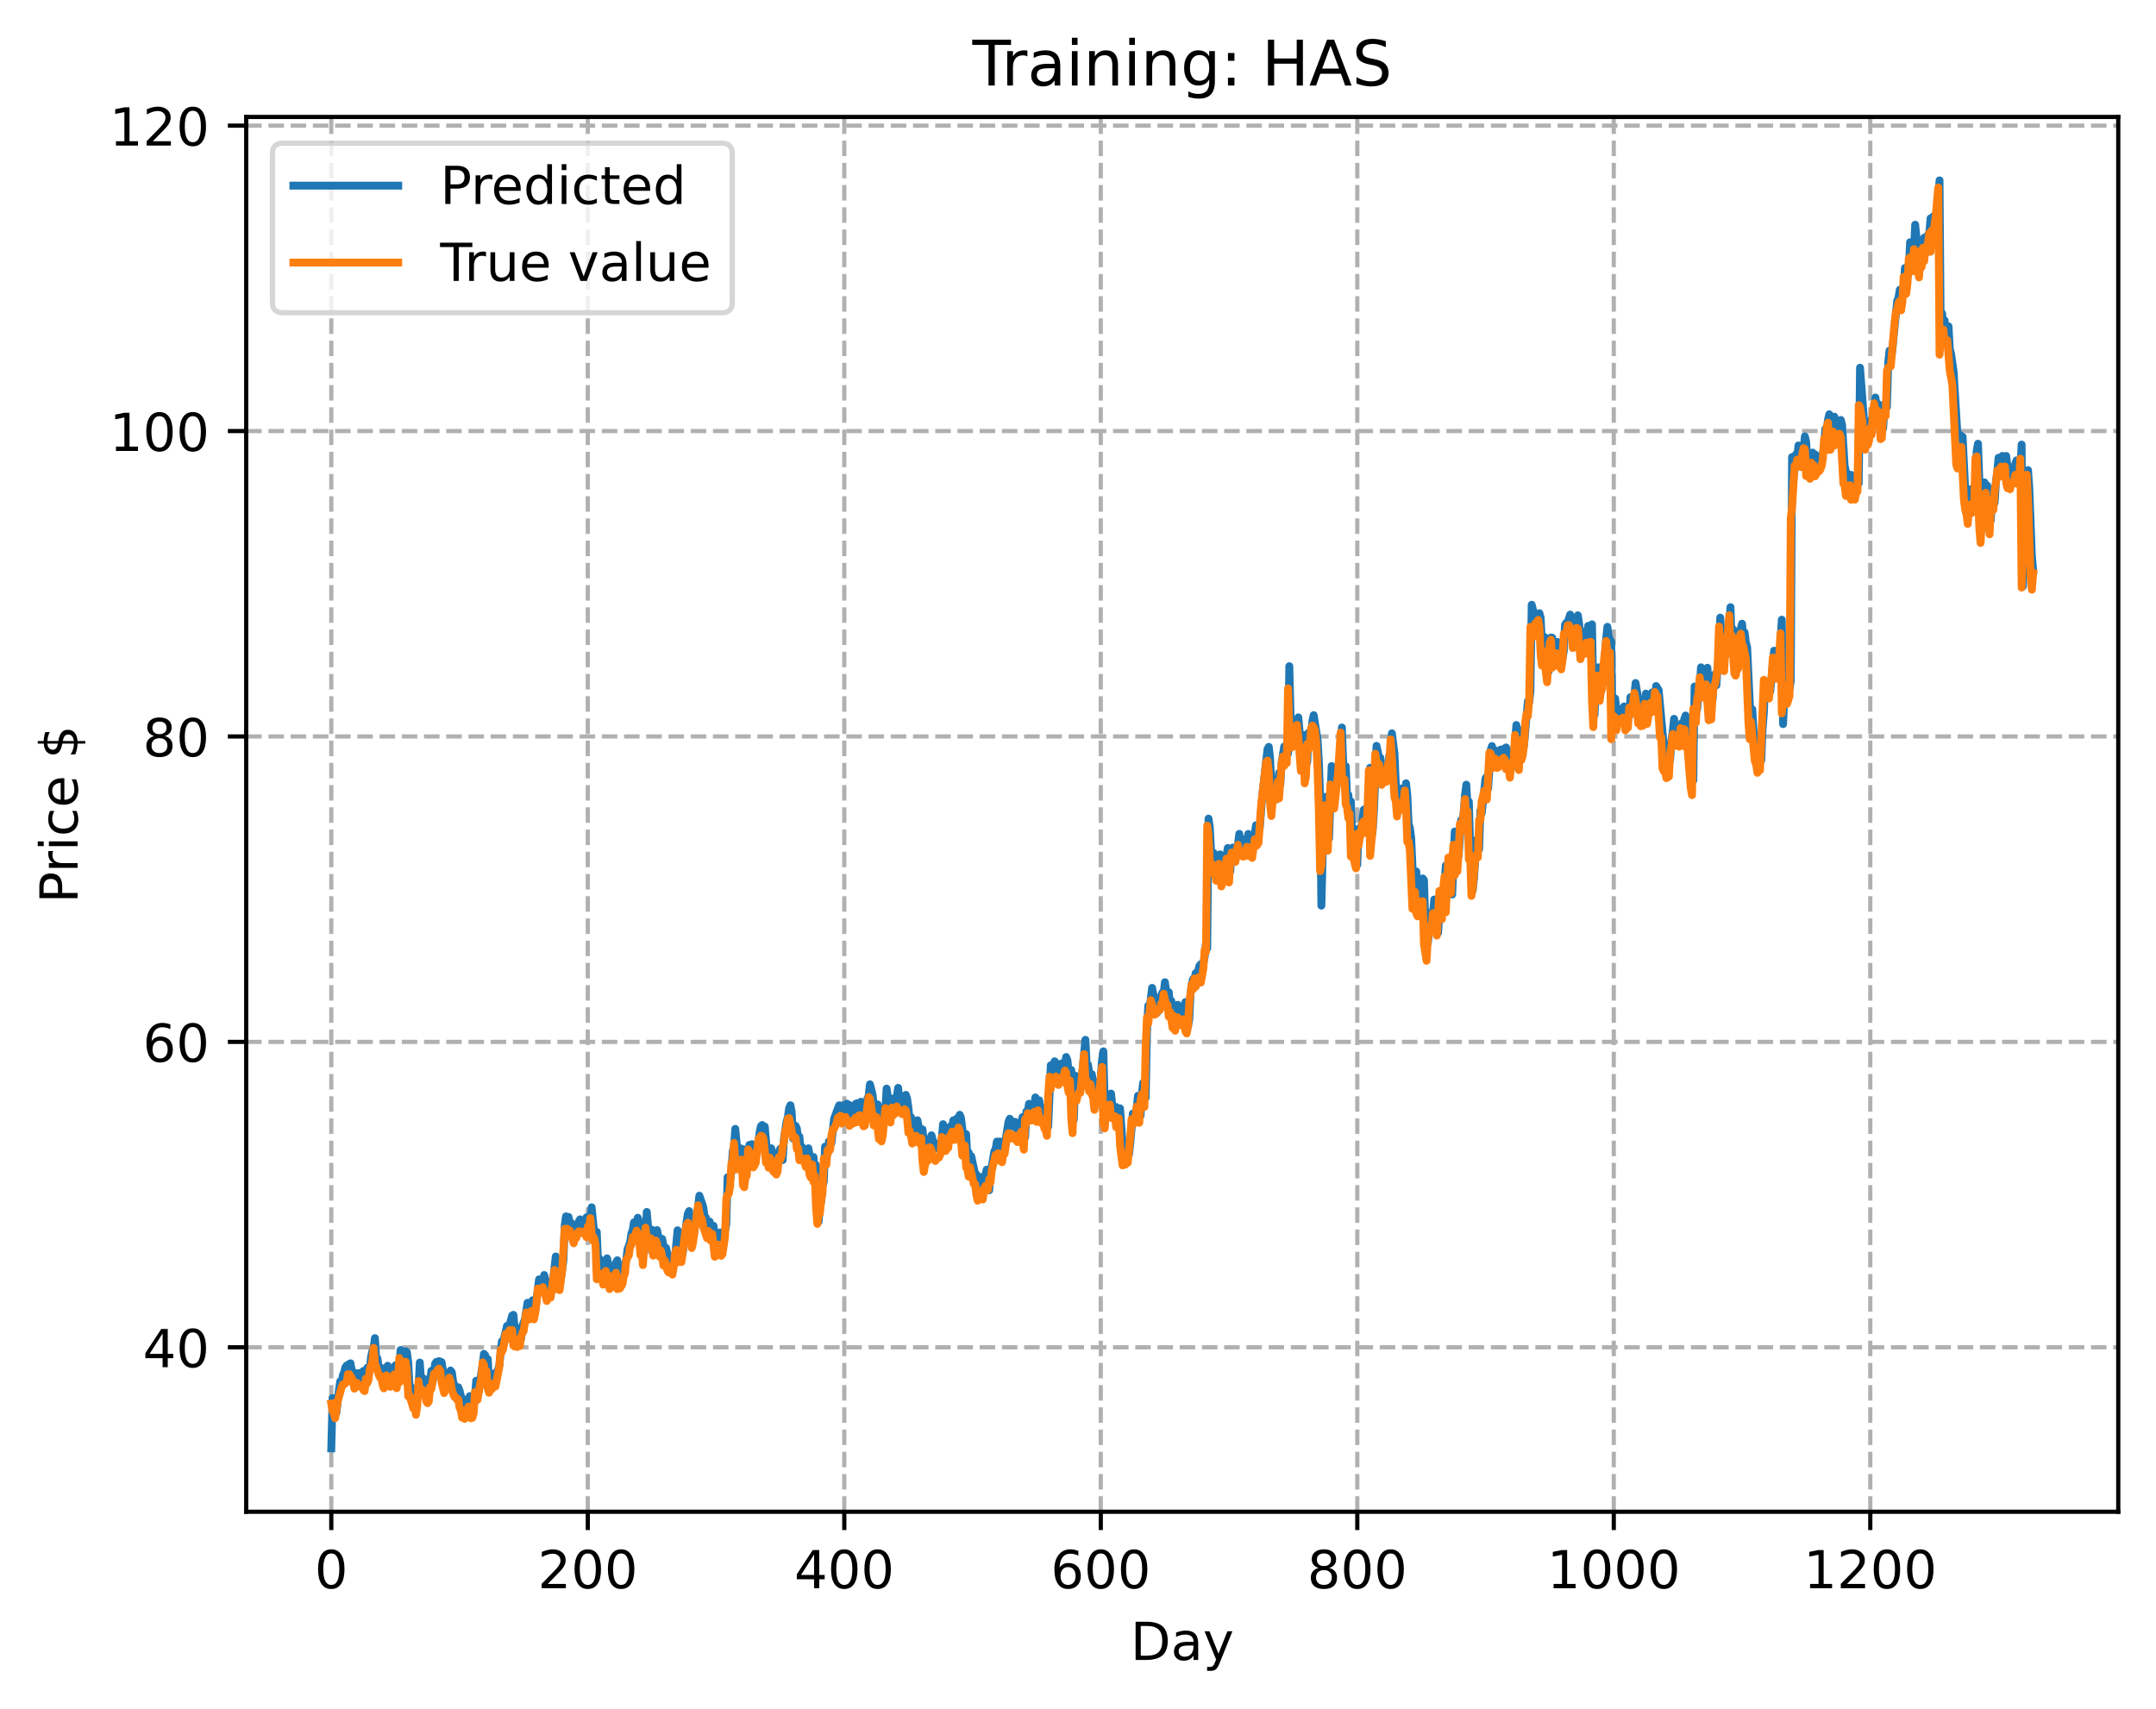 <?xml version="1.0" encoding="utf-8" standalone="no"?>
<!DOCTYPE svg PUBLIC "-//W3C//DTD SVG 1.1//EN"
  "http://www.w3.org/Graphics/SVG/1.1/DTD/svg11.dtd">
<!-- Created with matplotlib (https://matplotlib.org/) -->
<svg height="325.986pt" version="1.1" viewBox="0 0 411.286 325.986" width="411.286pt" xmlns="http://www.w3.org/2000/svg" xmlns:xlink="http://www.w3.org/1999/xlink">
 <defs>
  <style type="text/css">
*{stroke-linecap:butt;stroke-linejoin:round;}
  </style>
 </defs>
 <g id="figure_1">
  <g id="patch_1">
   <path d="M 0 325.986 
L 411.286 325.986 
L 411.286 0 
L 0 0 
z
" style="fill:#ffffff;"/>
  </g>
  <g id="axes_1">
   <g id="patch_2">
    <path d="M 46.966 288.43 
L 404.086 288.43 
L 404.086 22.318 
L 46.966 22.318 
z
" style="fill:#ffffff;"/>
   </g>
   <g id="matplotlib.axis_1">
    <g id="xtick_1">
     <g id="line2d_1">
      <path clip-path="url(#pdd9500334e)" d="M 63.198 288.43 
L 63.198 22.318 
" style="fill:none;stroke:#b0b0b0;stroke-dasharray:2.96,1.28;stroke-dashoffset:0;stroke-width:0.8;"/>
     </g>
     <g id="line2d_2">
      <defs>
       <path d="M 0 0 
L 0 3.5 
" id="m509e4fe4f8" style="stroke:#000000;stroke-width:0.8;"/>
      </defs>
      <g>
       <use style="stroke:#000000;stroke-width:0.8;" x="63.198" xlink:href="#m509e4fe4f8" y="288.43"/>
      </g>
     </g>
     <g id="text_1">
      <!-- 0 -->
      <defs>
       <path d="M 31.781 66.406 
Q 24.172 66.406 20.328 58.906 
Q 16.5 51.422 16.5 36.375 
Q 16.5 21.391 20.328 13.891 
Q 24.172 6.391 31.781 6.391 
Q 39.453 6.391 43.281 13.891 
Q 47.125 21.391 47.125 36.375 
Q 47.125 51.422 43.281 58.906 
Q 39.453 66.406 31.781 66.406 
z
M 31.781 74.219 
Q 44.047 74.219 50.516 64.516 
Q 56.984 54.828 56.984 36.375 
Q 56.984 17.969 50.516 8.266 
Q 44.047 -1.422 31.781 -1.422 
Q 19.531 -1.422 13.062 8.266 
Q 6.594 17.969 6.594 36.375 
Q 6.594 54.828 13.062 64.516 
Q 19.531 74.219 31.781 74.219 
z
" id="DejaVuSans-48"/>
      </defs>
      <g transform="translate(60.017 303.029)scale(0.1 -0.1)">
       <use xlink:href="#DejaVuSans-48"/>
      </g>
     </g>
    </g>
    <g id="xtick_2">
     <g id="line2d_3">
      <path clip-path="url(#pdd9500334e)" d="M 112.129 288.43 
L 112.129 22.318 
" style="fill:none;stroke:#b0b0b0;stroke-dasharray:2.96,1.28;stroke-dashoffset:0;stroke-width:0.8;"/>
     </g>
     <g id="line2d_4">
      <g>
       <use style="stroke:#000000;stroke-width:0.8;" x="112.129" xlink:href="#m509e4fe4f8" y="288.43"/>
      </g>
     </g>
     <g id="text_2">
      <!-- 200 -->
      <defs>
       <path d="M 19.188 8.297 
L 53.609 8.297 
L 53.609 0 
L 7.328 0 
L 7.328 8.297 
Q 12.938 14.109 22.625 23.891 
Q 32.328 33.688 34.812 36.531 
Q 39.547 41.844 41.422 45.531 
Q 43.312 49.219 43.312 52.781 
Q 43.312 58.594 39.234 62.25 
Q 35.156 65.922 28.609 65.922 
Q 23.969 65.922 18.812 64.312 
Q 13.672 62.703 7.812 59.422 
L 7.812 69.391 
Q 13.766 71.781 18.938 73 
Q 24.125 74.219 28.422 74.219 
Q 39.75 74.219 46.484 68.547 
Q 53.219 62.891 53.219 53.422 
Q 53.219 48.922 51.531 44.891 
Q 49.859 40.875 45.406 35.406 
Q 44.188 33.984 37.641 27.219 
Q 31.109 20.453 19.188 8.297 
z
" id="DejaVuSans-50"/>
      </defs>
      <g transform="translate(102.585 303.029)scale(0.1 -0.1)">
       <use xlink:href="#DejaVuSans-50"/>
       <use x="63.623" xlink:href="#DejaVuSans-48"/>
       <use x="127.246" xlink:href="#DejaVuSans-48"/>
      </g>
     </g>
    </g>
    <g id="xtick_3">
     <g id="line2d_5">
      <path clip-path="url(#pdd9500334e)" d="M 161.06 288.43 
L 161.06 22.318 
" style="fill:none;stroke:#b0b0b0;stroke-dasharray:2.96,1.28;stroke-dashoffset:0;stroke-width:0.8;"/>
     </g>
     <g id="line2d_6">
      <g>
       <use style="stroke:#000000;stroke-width:0.8;" x="161.06" xlink:href="#m509e4fe4f8" y="288.43"/>
      </g>
     </g>
     <g id="text_3">
      <!-- 400 -->
      <defs>
       <path d="M 37.797 64.312 
L 12.891 25.391 
L 37.797 25.391 
z
M 35.203 72.906 
L 47.609 72.906 
L 47.609 25.391 
L 58.016 25.391 
L 58.016 17.188 
L 47.609 17.188 
L 47.609 0 
L 37.797 0 
L 37.797 17.188 
L 4.891 17.188 
L 4.891 26.703 
z
" id="DejaVuSans-52"/>
      </defs>
      <g transform="translate(151.516 303.029)scale(0.1 -0.1)">
       <use xlink:href="#DejaVuSans-52"/>
       <use x="63.623" xlink:href="#DejaVuSans-48"/>
       <use x="127.246" xlink:href="#DejaVuSans-48"/>
      </g>
     </g>
    </g>
    <g id="xtick_4">
     <g id="line2d_7">
      <path clip-path="url(#pdd9500334e)" d="M 209.99 288.43 
L 209.99 22.318 
" style="fill:none;stroke:#b0b0b0;stroke-dasharray:2.96,1.28;stroke-dashoffset:0;stroke-width:0.8;"/>
     </g>
     <g id="line2d_8">
      <g>
       <use style="stroke:#000000;stroke-width:0.8;" x="209.99" xlink:href="#m509e4fe4f8" y="288.43"/>
      </g>
     </g>
     <g id="text_4">
      <!-- 600 -->
      <defs>
       <path d="M 33.016 40.375 
Q 26.375 40.375 22.484 35.828 
Q 18.609 31.297 18.609 23.391 
Q 18.609 15.531 22.484 10.953 
Q 26.375 6.391 33.016 6.391 
Q 39.656 6.391 43.531 10.953 
Q 47.406 15.531 47.406 23.391 
Q 47.406 31.297 43.531 35.828 
Q 39.656 40.375 33.016 40.375 
z
M 52.594 71.297 
L 52.594 62.312 
Q 48.875 64.062 45.094 64.984 
Q 41.312 65.922 37.594 65.922 
Q 27.828 65.922 22.672 59.328 
Q 17.531 52.734 16.797 39.406 
Q 19.672 43.656 24.016 45.922 
Q 28.375 48.188 33.594 48.188 
Q 44.578 48.188 50.953 41.516 
Q 57.328 34.859 57.328 23.391 
Q 57.328 12.156 50.688 5.359 
Q 44.047 -1.422 33.016 -1.422 
Q 20.359 -1.422 13.672 8.266 
Q 6.984 17.969 6.984 36.375 
Q 6.984 53.656 15.188 63.938 
Q 23.391 74.219 37.203 74.219 
Q 40.922 74.219 44.703 73.484 
Q 48.484 72.75 52.594 71.297 
z
" id="DejaVuSans-54"/>
      </defs>
      <g transform="translate(200.446 303.029)scale(0.1 -0.1)">
       <use xlink:href="#DejaVuSans-54"/>
       <use x="63.623" xlink:href="#DejaVuSans-48"/>
       <use x="127.246" xlink:href="#DejaVuSans-48"/>
      </g>
     </g>
    </g>
    <g id="xtick_5">
     <g id="line2d_9">
      <path clip-path="url(#pdd9500334e)" d="M 258.921 288.43 
L 258.921 22.318 
" style="fill:none;stroke:#b0b0b0;stroke-dasharray:2.96,1.28;stroke-dashoffset:0;stroke-width:0.8;"/>
     </g>
     <g id="line2d_10">
      <g>
       <use style="stroke:#000000;stroke-width:0.8;" x="258.921" xlink:href="#m509e4fe4f8" y="288.43"/>
      </g>
     </g>
     <g id="text_5">
      <!-- 800 -->
      <defs>
       <path d="M 31.781 34.625 
Q 24.75 34.625 20.719 30.859 
Q 16.703 27.094 16.703 20.516 
Q 16.703 13.922 20.719 10.156 
Q 24.75 6.391 31.781 6.391 
Q 38.812 6.391 42.859 10.172 
Q 46.922 13.969 46.922 20.516 
Q 46.922 27.094 42.891 30.859 
Q 38.875 34.625 31.781 34.625 
z
M 21.922 38.812 
Q 15.578 40.375 12.031 44.719 
Q 8.5 49.078 8.5 55.328 
Q 8.5 64.062 14.719 69.141 
Q 20.953 74.219 31.781 74.219 
Q 42.672 74.219 48.875 69.141 
Q 55.078 64.062 55.078 55.328 
Q 55.078 49.078 51.531 44.719 
Q 48 40.375 41.703 38.812 
Q 48.828 37.156 52.797 32.312 
Q 56.781 27.484 56.781 20.516 
Q 56.781 9.906 50.312 4.234 
Q 43.844 -1.422 31.781 -1.422 
Q 19.734 -1.422 13.25 4.234 
Q 6.781 9.906 6.781 20.516 
Q 6.781 27.484 10.781 32.312 
Q 14.797 37.156 21.922 38.812 
z
M 18.312 54.391 
Q 18.312 48.734 21.844 45.562 
Q 25.391 42.391 31.781 42.391 
Q 38.141 42.391 41.719 45.562 
Q 45.312 48.734 45.312 54.391 
Q 45.312 60.062 41.719 63.234 
Q 38.141 66.406 31.781 66.406 
Q 25.391 66.406 21.844 63.234 
Q 18.312 60.062 18.312 54.391 
z
" id="DejaVuSans-56"/>
      </defs>
      <g transform="translate(249.377 303.029)scale(0.1 -0.1)">
       <use xlink:href="#DejaVuSans-56"/>
       <use x="63.623" xlink:href="#DejaVuSans-48"/>
       <use x="127.246" xlink:href="#DejaVuSans-48"/>
      </g>
     </g>
    </g>
    <g id="xtick_6">
     <g id="line2d_11">
      <path clip-path="url(#pdd9500334e)" d="M 307.851 288.43 
L 307.851 22.318 
" style="fill:none;stroke:#b0b0b0;stroke-dasharray:2.96,1.28;stroke-dashoffset:0;stroke-width:0.8;"/>
     </g>
     <g id="line2d_12">
      <g>
       <use style="stroke:#000000;stroke-width:0.8;" x="307.851" xlink:href="#m509e4fe4f8" y="288.43"/>
      </g>
     </g>
     <g id="text_6">
      <!-- 1000 -->
      <defs>
       <path d="M 12.406 8.297 
L 28.516 8.297 
L 28.516 63.922 
L 10.984 60.406 
L 10.984 69.391 
L 28.422 72.906 
L 38.281 72.906 
L 38.281 8.297 
L 54.391 8.297 
L 54.391 0 
L 12.406 0 
z
" id="DejaVuSans-49"/>
      </defs>
      <g transform="translate(295.126 303.029)scale(0.1 -0.1)">
       <use xlink:href="#DejaVuSans-49"/>
       <use x="63.623" xlink:href="#DejaVuSans-48"/>
       <use x="127.246" xlink:href="#DejaVuSans-48"/>
       <use x="190.869" xlink:href="#DejaVuSans-48"/>
      </g>
     </g>
    </g>
    <g id="xtick_7">
     <g id="line2d_13">
      <path clip-path="url(#pdd9500334e)" d="M 356.782 288.43 
L 356.782 22.318 
" style="fill:none;stroke:#b0b0b0;stroke-dasharray:2.96,1.28;stroke-dashoffset:0;stroke-width:0.8;"/>
     </g>
     <g id="line2d_14">
      <g>
       <use style="stroke:#000000;stroke-width:0.8;" x="356.782" xlink:href="#m509e4fe4f8" y="288.43"/>
      </g>
     </g>
     <g id="text_7">
      <!-- 1200 -->
      <g transform="translate(344.057 303.029)scale(0.1 -0.1)">
       <use xlink:href="#DejaVuSans-49"/>
       <use x="63.623" xlink:href="#DejaVuSans-50"/>
       <use x="127.246" xlink:href="#DejaVuSans-48"/>
       <use x="190.869" xlink:href="#DejaVuSans-48"/>
      </g>
     </g>
    </g>
    <g id="text_8">
     <!-- Day -->
     <defs>
      <path d="M 19.672 64.797 
L 19.672 8.109 
L 31.594 8.109 
Q 46.688 8.109 53.688 14.938 
Q 60.688 21.781 60.688 36.531 
Q 60.688 51.172 53.688 57.984 
Q 46.688 64.797 31.594 64.797 
z
M 9.812 72.906 
L 30.078 72.906 
Q 51.266 72.906 61.172 64.094 
Q 71.094 55.281 71.094 36.531 
Q 71.094 17.672 61.125 8.828 
Q 51.172 0 30.078 0 
L 9.812 0 
z
" id="DejaVuSans-68"/>
      <path d="M 34.281 27.484 
Q 23.391 27.484 19.188 25 
Q 14.984 22.516 14.984 16.5 
Q 14.984 11.719 18.141 8.906 
Q 21.297 6.109 26.703 6.109 
Q 34.188 6.109 38.703 11.406 
Q 43.219 16.703 43.219 25.484 
L 43.219 27.484 
z
M 52.203 31.203 
L 52.203 0 
L 43.219 0 
L 43.219 8.297 
Q 40.141 3.328 35.547 0.953 
Q 30.953 -1.422 24.312 -1.422 
Q 15.922 -1.422 10.953 3.297 
Q 6 8.016 6 15.922 
Q 6 25.141 12.172 29.828 
Q 18.359 34.516 30.609 34.516 
L 43.219 34.516 
L 43.219 35.406 
Q 43.219 41.609 39.141 45 
Q 35.062 48.391 27.688 48.391 
Q 23 48.391 18.547 47.266 
Q 14.109 46.141 10.016 43.891 
L 10.016 52.203 
Q 14.938 54.109 19.578 55.047 
Q 24.219 56 28.609 56 
Q 40.484 56 46.344 49.844 
Q 52.203 43.703 52.203 31.203 
z
" id="DejaVuSans-97"/>
      <path d="M 32.172 -5.078 
Q 28.375 -14.844 24.75 -17.812 
Q 21.141 -20.797 15.094 -20.797 
L 7.906 -20.797 
L 7.906 -13.281 
L 13.188 -13.281 
Q 16.891 -13.281 18.938 -11.516 
Q 21 -9.766 23.484 -3.219 
L 25.094 0.875 
L 2.984 54.688 
L 12.5 54.688 
L 29.594 11.922 
L 46.688 54.688 
L 56.203 54.688 
z
" id="DejaVuSans-121"/>
     </defs>
     <g transform="translate(215.652 316.707)scale(0.1 -0.1)">
      <use xlink:href="#DejaVuSans-68"/>
      <use x="77.002" xlink:href="#DejaVuSans-97"/>
      <use x="138.281" xlink:href="#DejaVuSans-121"/>
     </g>
    </g>
   </g>
   <g id="matplotlib.axis_2">
    <g id="ytick_1">
     <g id="line2d_15">
      <path clip-path="url(#pdd9500334e)" d="M 46.966 257.053 
L 404.086 257.053 
" style="fill:none;stroke:#b0b0b0;stroke-dasharray:2.96,1.28;stroke-dashoffset:0;stroke-width:0.8;"/>
     </g>
     <g id="line2d_16">
      <defs>
       <path d="M 0 0 
L -3.5 0 
" id="m34cc9eab92" style="stroke:#000000;stroke-width:0.8;"/>
      </defs>
      <g>
       <use style="stroke:#000000;stroke-width:0.8;" x="46.966" xlink:href="#m34cc9eab92" y="257.053"/>
      </g>
     </g>
     <g id="text_9">
      <!-- 40 -->
      <g transform="translate(27.241 260.852)scale(0.1 -0.1)">
       <use xlink:href="#DejaVuSans-52"/>
       <use x="63.623" xlink:href="#DejaVuSans-48"/>
      </g>
     </g>
    </g>
    <g id="ytick_2">
     <g id="line2d_17">
      <path clip-path="url(#pdd9500334e)" d="M 46.966 198.783 
L 404.086 198.783 
" style="fill:none;stroke:#b0b0b0;stroke-dasharray:2.96,1.28;stroke-dashoffset:0;stroke-width:0.8;"/>
     </g>
     <g id="line2d_18">
      <g>
       <use style="stroke:#000000;stroke-width:0.8;" x="46.966" xlink:href="#m34cc9eab92" y="198.783"/>
      </g>
     </g>
     <g id="text_10">
      <!-- 60 -->
      <g transform="translate(27.241 202.582)scale(0.1 -0.1)">
       <use xlink:href="#DejaVuSans-54"/>
       <use x="63.623" xlink:href="#DejaVuSans-48"/>
      </g>
     </g>
    </g>
    <g id="ytick_3">
     <g id="line2d_19">
      <path clip-path="url(#pdd9500334e)" d="M 46.966 140.513 
L 404.086 140.513 
" style="fill:none;stroke:#b0b0b0;stroke-dasharray:2.96,1.28;stroke-dashoffset:0;stroke-width:0.8;"/>
     </g>
     <g id="line2d_20">
      <g>
       <use style="stroke:#000000;stroke-width:0.8;" x="46.966" xlink:href="#m34cc9eab92" y="140.513"/>
      </g>
     </g>
     <g id="text_11">
      <!-- 80 -->
      <g transform="translate(27.241 144.312)scale(0.1 -0.1)">
       <use xlink:href="#DejaVuSans-56"/>
       <use x="63.623" xlink:href="#DejaVuSans-48"/>
      </g>
     </g>
    </g>
    <g id="ytick_4">
     <g id="line2d_21">
      <path clip-path="url(#pdd9500334e)" d="M 46.966 82.243 
L 404.086 82.243 
" style="fill:none;stroke:#b0b0b0;stroke-dasharray:2.96,1.28;stroke-dashoffset:0;stroke-width:0.8;"/>
     </g>
     <g id="line2d_22">
      <g>
       <use style="stroke:#000000;stroke-width:0.8;" x="46.966" xlink:href="#m34cc9eab92" y="82.243"/>
      </g>
     </g>
     <g id="text_12">
      <!-- 100 -->
      <g transform="translate(20.878 86.042)scale(0.1 -0.1)">
       <use xlink:href="#DejaVuSans-49"/>
       <use x="63.623" xlink:href="#DejaVuSans-48"/>
       <use x="127.246" xlink:href="#DejaVuSans-48"/>
      </g>
     </g>
    </g>
    <g id="ytick_5">
     <g id="line2d_23">
      <path clip-path="url(#pdd9500334e)" d="M 46.966 23.973 
L 404.086 23.973 
" style="fill:none;stroke:#b0b0b0;stroke-dasharray:2.96,1.28;stroke-dashoffset:0;stroke-width:0.8;"/>
     </g>
     <g id="line2d_24">
      <g>
       <use style="stroke:#000000;stroke-width:0.8;" x="46.966" xlink:href="#m34cc9eab92" y="23.973"/>
      </g>
     </g>
     <g id="text_13">
      <!-- 120 -->
      <g transform="translate(20.878 27.772)scale(0.1 -0.1)">
       <use xlink:href="#DejaVuSans-49"/>
       <use x="63.623" xlink:href="#DejaVuSans-50"/>
       <use x="127.246" xlink:href="#DejaVuSans-48"/>
      </g>
     </g>
    </g>
    <g id="text_14">
     <!-- Price $ -->
     <defs>
      <path d="M 19.672 64.797 
L 19.672 37.406 
L 32.078 37.406 
Q 38.969 37.406 42.719 40.969 
Q 46.484 44.531 46.484 51.125 
Q 46.484 57.672 42.719 61.234 
Q 38.969 64.797 32.078 64.797 
z
M 9.812 72.906 
L 32.078 72.906 
Q 44.344 72.906 50.609 67.359 
Q 56.891 61.812 56.891 51.125 
Q 56.891 40.328 50.609 34.812 
Q 44.344 29.297 32.078 29.297 
L 19.672 29.297 
L 19.672 0 
L 9.812 0 
z
" id="DejaVuSans-80"/>
      <path d="M 41.109 46.297 
Q 39.594 47.172 37.812 47.578 
Q 36.031 48 33.891 48 
Q 26.266 48 22.188 43.047 
Q 18.109 38.094 18.109 28.812 
L 18.109 0 
L 9.078 0 
L 9.078 54.688 
L 18.109 54.688 
L 18.109 46.188 
Q 20.953 51.172 25.484 53.578 
Q 30.031 56 36.531 56 
Q 37.453 56 38.578 55.875 
Q 39.703 55.766 41.062 55.516 
z
" id="DejaVuSans-114"/>
      <path d="M 9.422 54.688 
L 18.406 54.688 
L 18.406 0 
L 9.422 0 
z
M 9.422 75.984 
L 18.406 75.984 
L 18.406 64.594 
L 9.422 64.594 
z
" id="DejaVuSans-105"/>
      <path d="M 48.781 52.594 
L 48.781 44.188 
Q 44.969 46.297 41.141 47.344 
Q 37.312 48.391 33.406 48.391 
Q 24.656 48.391 19.812 42.844 
Q 14.984 37.312 14.984 27.297 
Q 14.984 17.281 19.812 11.734 
Q 24.656 6.203 33.406 6.203 
Q 37.312 6.203 41.141 7.25 
Q 44.969 8.297 48.781 10.406 
L 48.781 2.094 
Q 45.016 0.344 40.984 -0.531 
Q 36.969 -1.422 32.422 -1.422 
Q 20.062 -1.422 12.781 6.344 
Q 5.516 14.109 5.516 27.297 
Q 5.516 40.672 12.859 48.328 
Q 20.219 56 33.016 56 
Q 37.156 56 41.109 55.141 
Q 45.062 54.297 48.781 52.594 
z
" id="DejaVuSans-99"/>
      <path d="M 56.203 29.594 
L 56.203 25.203 
L 14.891 25.203 
Q 15.484 15.922 20.484 11.062 
Q 25.484 6.203 34.422 6.203 
Q 39.594 6.203 44.453 7.469 
Q 49.312 8.734 54.109 11.281 
L 54.109 2.781 
Q 49.266 0.734 44.188 -0.344 
Q 39.109 -1.422 33.891 -1.422 
Q 20.797 -1.422 13.156 6.188 
Q 5.516 13.812 5.516 26.812 
Q 5.516 40.234 12.766 48.109 
Q 20.016 56 32.328 56 
Q 43.359 56 49.781 48.891 
Q 56.203 41.797 56.203 29.594 
z
M 47.219 32.234 
Q 47.125 39.594 43.094 43.984 
Q 39.062 48.391 32.422 48.391 
Q 24.906 48.391 20.391 44.141 
Q 15.875 39.891 15.188 32.172 
z
" id="DejaVuSans-101"/>
      <path id="DejaVuSans-32"/>
      <path d="M 33.797 -14.703 
L 28.906 -14.703 
L 28.859 0 
Q 23.734 0.094 18.609 1.188 
Q 13.484 2.297 8.297 4.5 
L 8.297 13.281 
Q 13.281 10.156 18.375 8.562 
Q 23.484 6.984 28.906 6.938 
L 28.906 29.203 
Q 18.109 30.953 13.203 35.156 
Q 8.297 39.359 8.297 46.688 
Q 8.297 54.641 13.625 59.219 
Q 18.953 63.812 28.906 64.5 
L 28.906 75.984 
L 33.797 75.984 
L 33.797 64.656 
Q 38.328 64.453 42.578 63.688 
Q 46.828 62.938 50.875 61.625 
L 50.875 53.078 
Q 46.828 55.125 42.547 56.25 
Q 38.281 57.375 33.797 57.562 
L 33.797 36.719 
Q 44.875 35.016 50.094 30.609 
Q 55.328 26.219 55.328 18.609 
Q 55.328 10.359 49.781 5.594 
Q 44.234 0.828 33.797 0.094 
z
M 28.906 37.594 
L 28.906 57.625 
Q 23.25 56.984 20.266 54.391 
Q 17.281 51.812 17.281 47.516 
Q 17.281 43.312 20.031 40.969 
Q 22.797 38.625 28.906 37.594 
z
M 33.797 28.219 
L 33.797 7.078 
Q 39.984 7.906 43.141 10.594 
Q 46.297 13.281 46.297 17.672 
Q 46.297 21.969 43.281 24.5 
Q 40.281 27.047 33.797 28.219 
z
" id="DejaVuSans-36"/>
     </defs>
     <g transform="translate(14.798 172.342)rotate(-90)scale(0.1 -0.1)">
      <use xlink:href="#DejaVuSans-80"/>
      <use x="58.553" xlink:href="#DejaVuSans-114"/>
      <use x="99.666" xlink:href="#DejaVuSans-105"/>
      <use x="127.449" xlink:href="#DejaVuSans-99"/>
      <use x="182.43" xlink:href="#DejaVuSans-101"/>
      <use x="243.953" xlink:href="#DejaVuSans-32"/>
      <use x="275.74" xlink:href="#DejaVuSans-36"/>
     </g>
    </g>
   </g>
   <g id="line2d_25">
    <path clip-path="url(#pdd9500334e)" d="M 63.198 276.334 
L 63.443 266.728 
L 63.688 268.415 
L 63.932 268.725 
L 64.177 269.536 
L 64.666 265.149 
L 64.911 263.531 
L 65.156 264.199 
L 65.4 262.387 
L 65.645 261.878 
L 65.89 260.878 
L 66.134 260.517 
L 66.379 260.607 
L 66.623 260.224 
L 66.868 260.106 
L 67.113 261.613 
L 67.357 261.729 
L 67.602 262.182 
L 67.847 263.374 
L 68.091 263.101 
L 68.336 261.978 
L 68.581 263.338 
L 68.825 262.504 
L 69.07 262.581 
L 69.315 261.57 
L 69.559 262.87 
L 69.804 263.157 
L 70.049 260.969 
L 70.293 261.497 
L 70.538 261.184 
L 70.783 258.904 
L 71.027 257.784 
L 71.272 257.296 
L 71.517 255.307 
L 71.761 258.988 
L 72.006 259.18 
L 72.251 261.082 
L 72.74 261.333 
L 72.984 261.056 
L 73.229 262.259 
L 73.474 262.459 
L 73.718 262.31 
L 73.963 260.581 
L 74.208 261.796 
L 74.452 261.748 
L 74.697 262.615 
L 75.186 261.082 
L 75.431 260.498 
L 75.676 262.768 
L 75.92 263.043 
L 76.165 261.25 
L 76.41 257.576 
L 76.654 263.289 
L 77.144 258.066 
L 77.388 257.796 
L 77.633 258.019 
L 77.878 259.992 
L 78.122 264.624 
L 78.367 264.568 
L 78.611 265.143 
L 78.856 266.221 
L 79.101 266.666 
L 79.345 265.282 
L 79.59 266.632 
L 79.835 265.044 
L 80.079 259.961 
L 80.324 263.51 
L 80.569 263.014 
L 80.813 263.018 
L 81.058 264.304 
L 81.303 263.875 
L 81.547 264.721 
L 81.792 265.147 
L 82.037 263.964 
L 82.281 261.562 
L 82.526 263.622 
L 83.015 260.156 
L 83.26 259.836 
L 83.505 260.122 
L 83.749 259.696 
L 84.239 259.885 
L 84.728 262.928 
L 84.972 264.085 
L 85.217 264.158 
L 85.462 262.459 
L 85.951 261.483 
L 86.196 261.846 
L 86.44 263.609 
L 86.93 264.958 
L 87.174 265.228 
L 87.419 264.68 
L 87.664 265.309 
L 88.398 268.228 
L 88.642 268.106 
L 88.887 268.494 
L 89.132 266.943 
L 89.376 267.12 
L 89.621 266.368 
L 89.866 266.854 
L 90.11 268.397 
L 90.355 268.388 
L 90.599 266.624 
L 90.844 263.427 
L 91.089 264.2 
L 91.333 265.507 
L 91.823 261.877 
L 92.067 260.44 
L 92.312 258.314 
L 92.557 258.564 
L 92.801 260.169 
L 93.046 259.302 
L 93.291 263.894 
L 93.535 264.77 
L 94.514 261.916 
L 94.759 262.972 
L 95.003 261.299 
L 95.248 260.566 
L 95.737 255.932 
L 95.982 256.098 
L 96.716 252.981 
L 96.96 253.722 
L 97.694 251.014 
L 97.939 250.865 
L 98.184 253.376 
L 98.428 254.367 
L 98.673 253.495 
L 98.918 254.665 
L 99.162 254.76 
L 99.407 255.45 
L 99.652 252.936 
L 100.141 251.716 
L 100.63 248.562 
L 101.12 250.567 
L 101.364 248.917 
L 101.609 248.074 
L 102.098 250.008 
L 102.832 244.091 
L 103.077 245.039 
L 103.321 244.089 
L 103.566 244.63 
L 103.811 243.26 
L 104.545 246.006 
L 104.789 245.053 
L 105.034 246.68 
L 105.279 246.345 
L 106.013 239.717 
L 106.502 243.92 
L 106.747 242.766 
L 106.991 244.014 
L 107.481 240.508 
L 107.725 233.856 
L 107.97 232.074 
L 108.215 234.387 
L 108.459 232.183 
L 108.704 233.552 
L 108.948 233.296 
L 109.438 234.506 
L 109.682 235.058 
L 109.927 233.624 
L 110.172 234.557 
L 110.416 233.031 
L 110.661 232.646 
L 111.395 233.806 
L 111.64 233.461 
L 111.884 232.248 
L 112.129 233.503 
L 112.374 232.186 
L 112.618 232.709 
L 112.863 230.345 
L 113.352 235.316 
L 113.597 234.901 
L 113.842 235.034 
L 114.086 240.907 
L 114.331 240.124 
L 114.575 241.748 
L 114.82 241.343 
L 115.065 242.98 
L 115.309 242.987 
L 115.554 242.854 
L 115.799 240.089 
L 116.043 241.228 
L 116.288 241.483 
L 116.533 243.256 
L 116.777 242.193 
L 117.022 243.002 
L 117.511 240.893 
L 117.756 240.448 
L 118.001 243.986 
L 118.245 242.124 
L 118.49 243.78 
L 118.979 241.823 
L 119.469 240.412 
L 119.713 238.341 
L 120.203 237.037 
L 120.447 235.375 
L 120.692 234.725 
L 120.936 233.221 
L 121.181 234.373 
L 121.67 232.335 
L 122.16 233.998 
L 122.404 238.215 
L 122.649 236.227 
L 122.894 238.973 
L 123.383 231.229 
L 123.628 234.133 
L 123.872 234.445 
L 124.117 235.065 
L 124.362 234.617 
L 124.606 236.748 
L 124.851 237.332 
L 125.096 235.172 
L 125.34 234.696 
L 126.074 238.362 
L 126.319 236.376 
L 126.563 237.712 
L 126.808 239.891 
L 127.053 238.086 
L 127.787 241.13 
L 128.031 241.327 
L 128.276 240.046 
L 128.521 241.017 
L 128.765 240.016 
L 129.255 234.73 
L 129.499 238.501 
L 129.989 238.596 
L 130.233 239.142 
L 130.967 233.127 
L 131.212 231.586 
L 131.457 231.067 
L 131.701 233.342 
L 131.946 233.872 
L 132.191 235.765 
L 132.435 235.235 
L 132.68 232.893 
L 132.924 232.325 
L 133.414 228.125 
L 134.148 230.278 
L 134.392 231.994 
L 134.637 232.28 
L 135.126 235.182 
L 135.371 233.063 
L 135.616 234.74 
L 135.86 235.518 
L 136.105 233.871 
L 136.594 237.58 
L 136.839 237.251 
L 137.084 235.629 
L 137.328 235.15 
L 137.818 238.446 
L 138.307 234.809 
L 138.551 233.618 
L 138.796 224.62 
L 139.041 224.622 
L 139.285 224.972 
L 139.53 223.641 
L 139.775 219.634 
L 140.019 218.876 
L 140.264 215.38 
L 140.753 220.546 
L 140.998 220.077 
L 141.243 219.084 
L 141.487 220.697 
L 141.732 219.252 
L 141.977 223.774 
L 142.221 224.724 
L 142.466 222.642 
L 142.711 222.251 
L 142.955 218.436 
L 143.2 219.081 
L 143.445 218.297 
L 143.934 220.685 
L 144.178 220.08 
L 144.668 218.112 
L 144.912 215.968 
L 145.157 214.854 
L 145.402 214.646 
L 145.646 214.898 
L 145.891 214.937 
L 146.38 220.542 
L 146.625 219.228 
L 146.87 220.323 
L 147.114 219.081 
L 147.359 219.748 
L 147.604 221.188 
L 147.848 221.649 
L 148.093 220.654 
L 148.338 222.039 
L 148.582 221.576 
L 148.827 219.194 
L 149.072 219.828 
L 149.316 221.326 
L 149.561 217.191 
L 150.05 213.985 
L 150.295 213.171 
L 150.539 211.423 
L 150.784 210.871 
L 151.029 212.208 
L 151.273 217.232 
L 151.763 214.786 
L 152.007 215.302 
L 152.252 217.269 
L 152.497 216.849 
L 152.741 219.496 
L 152.986 218.814 
L 153.231 219.829 
L 153.475 219.33 
L 153.72 220.239 
L 153.965 220.517 
L 154.209 219.088 
L 154.454 220.545 
L 154.699 223.294 
L 154.943 223.283 
L 155.188 220.745 
L 155.433 223.848 
L 155.677 222.307 
L 155.922 231.378 
L 156.166 233.102 
L 156.411 229.821 
L 156.656 229.282 
L 156.9 226.199 
L 157.145 225.535 
L 157.39 218.776 
L 157.634 218.748 
L 157.879 220.073 
L 158.124 217.774 
L 158.368 218.057 
L 158.613 218.066 
L 159.102 213.485 
L 159.836 211.488 
L 160.081 210.882 
L 160.326 211.231 
L 160.57 210.908 
L 160.815 212.493 
L 161.06 210.872 
L 161.304 212.168 
L 161.549 210.565 
L 161.794 211.199 
L 162.038 210.833 
L 162.283 212.353 
L 162.527 212.818 
L 162.772 211.808 
L 163.017 211.624 
L 163.261 210.581 
L 163.506 210.499 
L 163.751 211.485 
L 163.995 211.219 
L 164.24 210.203 
L 164.729 212.31 
L 164.974 212.82 
L 165.219 212.5 
L 165.463 209.581 
L 165.708 209.115 
L 165.953 206.879 
L 166.442 208.771 
L 166.931 213.043 
L 167.176 212.249 
L 167.421 210.72 
L 167.91 215.072 
L 168.154 213.674 
L 168.399 215.261 
L 168.888 211.815 
L 169.133 207.694 
L 169.622 210.892 
L 169.867 211.303 
L 170.112 212.281 
L 170.356 209.602 
L 170.601 210.795 
L 170.846 210.818 
L 171.335 207.553 
L 171.58 209.936 
L 172.314 211.273 
L 172.558 210.693 
L 172.803 208.896 
L 173.048 209.643 
L 173.292 211.349 
L 173.537 214.238 
L 173.782 213.139 
L 174.271 215.946 
L 174.515 215.353 
L 175.005 213.742 
L 175.494 216.135 
L 175.739 216.634 
L 175.983 215.481 
L 176.473 221.081 
L 176.717 220.109 
L 176.962 218.327 
L 177.207 220.029 
L 177.451 217.265 
L 177.696 216.602 
L 177.941 217.534 
L 178.185 219.026 
L 178.43 218.804 
L 178.675 219.118 
L 178.919 218.186 
L 179.164 218.842 
L 179.409 218.284 
L 179.653 217.424 
L 179.898 214.485 
L 180.142 215.074 
L 180.632 217.634 
L 180.876 216.962 
L 181.121 217.175 
L 181.366 214.882 
L 181.61 215.132 
L 181.855 213.753 
L 182.1 215.589 
L 182.344 215.04 
L 182.589 213.341 
L 182.834 215.518 
L 183.078 212.694 
L 183.323 213.296 
L 183.812 217.204 
L 184.057 217.707 
L 184.302 216.383 
L 184.546 220.979 
L 184.791 219.886 
L 185.036 221.585 
L 185.28 220.598 
L 186.014 224.036 
L 186.259 224.047 
L 186.748 226.913 
L 186.993 226.842 
L 187.237 225.315 
L 187.482 224.498 
L 187.727 225.874 
L 188.216 223.163 
L 188.461 224.339 
L 188.705 227.099 
L 188.95 223.221 
L 189.195 222.529 
L 189.684 219.644 
L 189.929 219.225 
L 190.173 217.805 
L 190.418 219.879 
L 190.663 217.792 
L 190.907 219.126 
L 191.152 218.524 
L 191.397 219.408 
L 191.641 217.799 
L 191.886 217.1 
L 192.375 214.075 
L 192.62 213.446 
L 192.864 213.988 
L 193.109 214.897 
L 193.354 214.707 
L 193.598 214.029 
L 193.843 215.149 
L 194.332 216.228 
L 195.066 213.125 
L 195.556 216.976 
L 195.8 212.047 
L 196.045 212.354 
L 196.29 210.603 
L 196.534 211.905 
L 197.024 211.981 
L 197.268 211.061 
L 197.513 209.378 
L 198.002 212.332 
L 198.247 209.935 
L 198.491 211.846 
L 198.736 211.555 
L 198.981 212.341 
L 199.225 211.375 
L 199.47 213.811 
L 199.715 215.051 
L 199.959 214.945 
L 200.449 203.25 
L 200.693 205.085 
L 200.938 203.172 
L 201.183 202.485 
L 201.427 203.951 
L 201.672 202.927 
L 201.917 203.475 
L 202.161 205.641 
L 202.406 203.298 
L 202.651 202.847 
L 202.895 204.486 
L 203.385 201.67 
L 203.629 202.292 
L 203.874 204.651 
L 204.118 205.885 
L 204.363 204.15 
L 204.608 212.161 
L 204.852 213.625 
L 205.097 205.221 
L 205.342 207.342 
L 205.586 207.564 
L 205.831 206.75 
L 206.076 205.281 
L 206.32 206.028 
L 207.054 198.395 
L 207.299 203.239 
L 207.544 203.138 
L 208.033 206.297 
L 208.278 204.948 
L 208.767 208.107 
L 209.012 209.388 
L 209.256 207.467 
L 209.501 208.289 
L 209.746 207.182 
L 209.99 205.527 
L 210.235 202.239 
L 210.479 200.588 
L 210.724 210.012 
L 210.969 212.018 
L 211.213 209.875 
L 211.458 209.097 
L 211.703 209.097 
L 211.947 208.638 
L 212.192 211.044 
L 212.681 211.712 
L 212.926 211.204 
L 213.171 212.072 
L 213.415 212.028 
L 213.66 211.467 
L 214.149 218.32 
L 214.394 220.523 
L 214.639 219.43 
L 214.883 220.185 
L 215.128 218.534 
L 215.373 220.258 
L 215.617 218.144 
L 216.106 212.454 
L 216.351 213.41 
L 216.596 213.773 
L 217.085 209.057 
L 217.33 211.797 
L 217.574 212.897 
L 217.819 208.776 
L 218.064 206.604 
L 218.553 209.441 
L 218.798 197.024 
L 219.042 191.876 
L 219.287 192.604 
L 219.776 188.475 
L 220.266 190.915 
L 220.51 191.743 
L 220.755 193.217 
L 221 191.445 
L 221.734 189.396 
L 221.978 189.644 
L 222.223 187.404 
L 222.467 189.126 
L 222.712 189.391 
L 222.957 189.295 
L 223.201 191.997 
L 223.446 190.949 
L 223.935 195.498 
L 224.18 192.153 
L 224.425 194.156 
L 224.669 191.702 
L 224.914 192.012 
L 225.159 193.539 
L 225.403 194.134 
L 225.648 193.688 
L 226.137 191.186 
L 226.627 195.884 
L 226.871 194.418 
L 227.116 189.599 
L 227.361 187.692 
L 227.605 186.77 
L 227.85 187.145 
L 228.094 185.662 
L 228.339 186.01 
L 228.828 184.232 
L 229.073 183.959 
L 229.318 184.999 
L 229.807 182.549 
L 230.052 180.015 
L 230.296 180.954 
L 230.541 156.19 
L 230.786 157.853 
L 231.03 162.381 
L 231.275 162.676 
L 231.52 162.737 
L 231.764 164.887 
L 232.009 164.565 
L 232.254 167.499 
L 232.498 165.966 
L 232.743 163.009 
L 232.988 164.334 
L 233.232 167.311 
L 233.477 166.18 
L 233.722 163.818 
L 233.966 163.335 
L 234.211 161.796 
L 234.455 164.829 
L 234.7 166.22 
L 234.945 162.31 
L 235.189 161.706 
L 235.434 162.867 
L 235.923 163.001 
L 236.413 159.092 
L 236.657 161.069 
L 237.147 160.144 
L 237.391 161.462 
L 237.636 160.717 
L 237.881 161.873 
L 238.125 159.112 
L 238.37 160.786 
L 238.615 160.506 
L 238.859 159.66 
L 239.104 161.186 
L 239.593 157.448 
L 239.838 159.617 
L 240.082 159.127 
L 240.327 157.819 
L 240.816 151.575 
L 241.795 142.921 
L 242.04 142.489 
L 242.284 144.714 
L 242.529 149.967 
L 242.774 152.542 
L 243.018 151.238 
L 243.263 151.167 
L 243.508 152.523 
L 243.752 150.95 
L 243.997 147.437 
L 244.242 149.631 
L 244.486 145.537 
L 244.976 142.435 
L 245.22 144.523 
L 245.465 142.431 
L 245.709 143.793 
L 245.954 127.105 
L 246.199 136.995 
L 246.688 140.61 
L 246.933 139.434 
L 247.177 140.25 
L 247.422 139.629 
L 247.667 136.865 
L 248.401 144.87 
L 248.645 141.673 
L 248.89 140.248 
L 249.135 145.949 
L 249.379 145.381 
L 249.624 139.809 
L 249.869 142.346 
L 250.113 141.252 
L 250.358 137.535 
L 250.603 136.446 
L 251.337 141.072 
L 251.581 144.995 
L 251.826 151.785 
L 252.07 172.794 
L 252.315 163.434 
L 252.804 153.243 
L 253.049 151.991 
L 253.294 154.216 
L 253.538 159.945 
L 254.028 146.15 
L 254.272 151.695 
L 254.517 148.41 
L 254.762 150.519 
L 255.251 148.451 
L 255.74 141.68 
L 255.985 138.801 
L 256.23 145.475 
L 256.474 147.579 
L 256.719 146.187 
L 256.964 151.833 
L 257.208 151.646 
L 257.453 154.979 
L 257.697 152.89 
L 257.942 159.581 
L 258.187 159.526 
L 258.431 162.832 
L 258.676 162.75 
L 258.921 165.004 
L 259.165 158.108 
L 259.41 159.631 
L 259.655 158.403 
L 260.144 154.498 
L 260.389 154.356 
L 260.633 154.523 
L 260.878 156.093 
L 261.123 152.459 
L 261.367 146.483 
L 261.612 160.063 
L 261.857 158.386 
L 262.101 154.74 
L 262.591 142.304 
L 263.08 144.641 
L 263.325 144.569 
L 263.814 148.432 
L 264.058 146.47 
L 264.548 147.602 
L 264.792 147.128 
L 265.037 144.051 
L 265.282 143.911 
L 265.526 139.904 
L 266.016 143.827 
L 266.26 149.455 
L 266.75 154.594 
L 267.239 150.452 
L 267.484 151.055 
L 267.728 152.1 
L 267.973 152.186 
L 268.218 149.447 
L 268.462 151.641 
L 268.707 157.145 
L 268.952 157.992 
L 269.196 159.814 
L 269.685 170.318 
L 269.93 169.99 
L 270.175 166.268 
L 270.419 171.263 
L 270.909 172.727 
L 271.153 168.996 
L 271.398 167.6 
L 271.643 167.928 
L 271.887 175.697 
L 272.132 178.649 
L 272.377 179.924 
L 272.866 175.241 
L 273.111 174.015 
L 273.355 174.302 
L 273.6 171.623 
L 273.845 173.918 
L 274.089 175.093 
L 274.334 177.961 
L 274.823 170.349 
L 275.313 172.841 
L 275.802 165.147 
L 276.046 170.657 
L 276.536 163.932 
L 276.78 166.345 
L 277.025 170.662 
L 277.514 158.64 
L 277.759 164.13 
L 278.004 160.886 
L 278.248 163.316 
L 278.738 156.45 
L 278.982 158.06 
L 279.472 151.676 
L 279.716 149.712 
L 279.961 154.029 
L 280.206 152.939 
L 280.45 161.625 
L 280.695 161.307 
L 280.94 169.886 
L 281.184 167.594 
L 281.673 160.263 
L 281.918 160.042 
L 282.163 162.025 
L 282.407 154.634 
L 282.652 155.175 
L 283.386 148.498 
L 283.631 148.182 
L 283.875 150.456 
L 284.365 143.123 
L 284.609 142.346 
L 284.854 144.849 
L 285.099 143.073 
L 285.588 144.102 
L 285.833 144.286 
L 286.322 143 
L 286.567 143.507 
L 286.811 143.658 
L 287.056 142.765 
L 287.301 142.612 
L 287.545 144.634 
L 287.79 143.969 
L 288.034 144.642 
L 288.279 146.711 
L 288.524 143.779 
L 288.768 143.761 
L 289.013 141.988 
L 289.258 138.322 
L 289.502 141.397 
L 289.747 139.244 
L 289.992 143.369 
L 290.236 139.823 
L 290.481 143.261 
L 290.726 142.231 
L 291.46 133.81 
L 291.704 134.031 
L 291.949 131.93 
L 292.194 115.386 
L 292.438 116.363 
L 292.683 120.734 
L 292.928 120.418 
L 293.172 117.375 
L 293.417 118.324 
L 293.661 116.989 
L 293.906 117.888 
L 294.151 123.161 
L 294.395 125.14 
L 294.64 121.55 
L 294.885 124.445 
L 295.374 128.253 
L 295.863 121.63 
L 296.108 121.669 
L 296.353 125.455 
L 296.597 123.498 
L 296.842 123.571 
L 297.087 122.476 
L 297.331 124.909 
L 297.576 124.445 
L 297.821 125.397 
L 298.065 125.617 
L 298.31 124.262 
L 298.555 119.182 
L 298.799 118.834 
L 299.044 118.803 
L 299.533 117.258 
L 299.778 119.106 
L 300.022 120.093 
L 300.267 122.558 
L 300.756 117.986 
L 301.001 117.395 
L 301.246 119.105 
L 301.735 123.99 
L 301.98 123.136 
L 302.224 120.574 
L 302.469 122.739 
L 302.714 123.298 
L 302.958 119.417 
L 303.203 120.436 
L 303.448 120.453 
L 303.692 119.12 
L 303.937 131.875 
L 304.182 136.402 
L 304.426 130.933 
L 304.916 127.323 
L 305.16 127.512 
L 305.405 131.978 
L 305.894 129.131 
L 306.383 122.039 
L 306.628 119.59 
L 306.873 121.413 
L 307.117 122.086 
L 307.362 122.417 
L 307.607 138.03 
L 307.851 133.55 
L 308.096 133.257 
L 308.585 137.073 
L 308.83 135.446 
L 309.075 135.779 
L 309.319 135.311 
L 309.564 135.813 
L 309.809 134.794 
L 310.053 135.38 
L 310.298 137.011 
L 310.543 136.122 
L 310.787 136.704 
L 311.032 133.016 
L 311.277 133.854 
L 311.521 134.077 
L 311.766 132.904 
L 312.01 130.313 
L 312.5 133.273 
L 312.744 135.974 
L 312.989 135.799 
L 313.234 136.769 
L 313.478 136.924 
L 313.723 136.336 
L 313.968 132.335 
L 314.457 136.173 
L 314.702 134.624 
L 314.946 133.807 
L 315.191 132.095 
L 315.436 133.817 
L 315.68 134.669 
L 315.925 130.886 
L 316.414 131.672 
L 317.637 144.972 
L 317.882 144.669 
L 318.127 146.713 
L 318.616 144.795 
L 318.861 141.151 
L 319.105 139.525 
L 319.35 137.145 
L 319.595 139.789 
L 319.839 138.851 
L 320.084 139.342 
L 320.573 140.982 
L 320.818 137.963 
L 321.063 139.203 
L 321.307 137.163 
L 321.552 136.517 
L 321.797 140.055 
L 322.041 138.598 
L 323.02 148.916 
L 323.265 130.974 
L 323.754 135.319 
L 323.998 132.092 
L 324.243 131.373 
L 324.488 127.318 
L 324.977 132.004 
L 325.222 131.058 
L 325.711 127.404 
L 326.2 134.399 
L 326.445 134.494 
L 326.69 133.568 
L 326.934 129.634 
L 327.179 128.636 
L 327.424 130.74 
L 327.668 127.066 
L 327.913 125.103 
L 328.158 117.837 
L 328.402 122.128 
L 328.647 122.847 
L 328.892 120.748 
L 329.136 125.028 
L 329.381 121.69 
L 329.87 118.811 
L 330.115 115.842 
L 330.359 123.177 
L 330.604 120.062 
L 330.849 122.217 
L 331.093 125.825 
L 331.338 126.458 
L 331.583 124.204 
L 331.827 124.213 
L 332.072 119.995 
L 332.317 118.998 
L 332.561 121.561 
L 332.806 120.648 
L 333.051 122.601 
L 333.295 123.498 
L 334.029 139.039 
L 334.274 135.333 
L 334.763 143.745 
L 335.008 143.895 
L 335.252 143.816 
L 335.497 145.575 
L 335.742 144.128 
L 335.986 145.067 
L 336.231 139.2 
L 336.476 136.036 
L 336.72 130.059 
L 336.965 131.684 
L 337.21 131.704 
L 337.454 130.099 
L 337.699 131.906 
L 338.433 124.154 
L 338.922 126.996 
L 339.167 126.147 
L 339.412 126.676 
L 339.901 118.236 
L 340.146 138.155 
L 340.39 132.671 
L 340.635 130.295 
L 340.88 132.053 
L 341.124 132.52 
L 341.369 131.6 
L 341.613 129.91 
L 341.858 87.207 
L 342.103 91.39 
L 342.347 89.653 
L 342.592 86.707 
L 342.837 87.475 
L 343.081 84.992 
L 343.571 86.529 
L 343.815 87.391 
L 344.06 85.89 
L 344.305 83.264 
L 344.549 84.321 
L 344.794 88.654 
L 345.039 87.227 
L 345.528 89.308 
L 345.773 86.347 
L 346.017 87.429 
L 346.262 86.704 
L 346.507 88.864 
L 346.996 87.361 
L 347.24 87.909 
L 347.73 86.562 
L 347.974 85.046 
L 348.219 81.808 
L 348.464 82.158 
L 348.708 80.122 
L 348.953 79.045 
L 349.198 83.017 
L 349.442 83.752 
L 349.687 79.832 
L 349.932 79.501 
L 350.176 83.396 
L 350.421 82.017 
L 350.666 81.539 
L 350.91 81.92 
L 351.155 80.124 
L 351.4 81.041 
L 351.889 88.861 
L 352.134 89.969 
L 352.378 91.982 
L 352.623 92.679 
L 353.112 90.588 
L 353.357 93.463 
L 353.601 91.99 
L 353.846 92.578 
L 354.091 92.581 
L 354.335 91.23 
L 354.58 92.223 
L 354.825 70.156 
L 355.314 76.642 
L 355.803 83.222 
L 356.048 84.028 
L 356.293 81.108 
L 356.537 83.1 
L 356.782 81.929 
L 357.027 79.978 
L 357.271 81.044 
L 357.761 75.841 
L 358.005 77.749 
L 358.25 77.054 
L 358.495 77.34 
L 358.739 78.226 
L 358.984 81.807 
L 359.228 81.769 
L 359.473 77.986 
L 359.718 76.818 
L 359.962 77.652 
L 360.207 69.166 
L 360.452 66.889 
L 360.696 66.9 
L 360.941 67.222 
L 361.92 57.378 
L 362.164 56.805 
L 362.409 55.287 
L 362.654 55.2 
L 362.898 54.966 
L 363.143 55 
L 363.388 51.132 
L 363.632 52.83 
L 363.877 52.805 
L 364.122 51.998 
L 364.366 46.222 
L 364.611 46.719 
L 365.1 48.311 
L 365.345 42.874 
L 365.589 45.283 
L 365.834 48.956 
L 366.079 47.692 
L 366.323 51.258 
L 366.568 46.39 
L 366.813 48.036 
L 367.057 45.357 
L 367.302 48.378 
L 367.547 45.179 
L 368.036 44.43 
L 368.281 41.656 
L 368.525 44.813 
L 368.77 41.32 
L 369.015 42.585 
L 369.259 41.714 
L 369.504 39.245 
L 369.749 38.079 
L 369.993 34.414 
L 370.238 66.021 
L 370.483 59.78 
L 370.727 62.386 
L 370.972 61.148 
L 371.216 64.429 
L 371.706 62.263 
L 371.95 66.549 
L 372.195 67.503 
L 372.684 70.979 
L 373.663 87.105 
L 373.908 82.98 
L 374.152 84.113 
L 374.397 83.332 
L 374.886 93.34 
L 375.131 95.032 
L 375.376 95.517 
L 375.62 97.487 
L 375.865 94.464 
L 376.11 93.265 
L 376.354 96.015 
L 376.599 95.402 
L 376.844 93.785 
L 377.088 85.943 
L 377.333 84.66 
L 377.822 98.298 
L 378.067 101.097 
L 378.311 98.044 
L 378.556 92.037 
L 378.801 95.224 
L 379.045 92.606 
L 379.29 95.803 
L 379.535 95.472 
L 379.779 99.243 
L 380.024 94.082 
L 380.269 93.217 
L 380.513 95.874 
L 380.758 91.73 
L 381.003 90.141 
L 381.247 87.337 
L 381.737 89.41 
L 381.981 86.986 
L 382.226 88.342 
L 382.471 88.019 
L 382.715 86.989 
L 383.204 91.351 
L 383.449 89.468 
L 383.694 91.549 
L 383.938 90.385 
L 384.183 90.464 
L 384.428 88.544 
L 384.672 87.837 
L 384.917 89.677 
L 385.162 89.539 
L 385.406 89.862 
L 385.651 84.822 
L 385.896 111.898 
L 386.14 99.431 
L 386.63 94.508 
L 386.874 89.699 
L 387.119 93.141 
L 387.608 106.041 
L 387.853 108.842 
L 387.853 108.842 
" style="fill:none;stroke:#1f77b4;stroke-linecap:square;stroke-width:1.5;"/>
   </g>
   <g id="line2d_26">
    <path clip-path="url(#pdd9500334e)" d="M 63.198 267.803 
L 63.443 269.231 
L 63.688 269.639 
L 63.932 270.571 
L 64.422 267.366 
L 65.156 264.715 
L 65.4 264.161 
L 65.645 264.103 
L 66.134 263.695 
L 66.379 262.18 
L 66.623 262.18 
L 67.113 262.909 
L 67.357 263.608 
L 67.602 264.948 
L 68.091 263.841 
L 68.336 264.336 
L 68.581 264.336 
L 68.825 264.628 
L 69.07 264.307 
L 69.315 265.21 
L 69.559 265.414 
L 69.804 263.025 
L 70.049 263.928 
L 70.293 263.317 
L 70.538 261.248 
L 71.027 259.762 
L 71.272 257.169 
L 71.517 260.083 
L 72.251 262.297 
L 72.495 262.85 
L 72.74 262.588 
L 72.984 264.249 
L 73.229 264.89 
L 73.718 262.413 
L 73.963 263.142 
L 74.208 263.462 
L 74.452 264.598 
L 74.697 264.453 
L 74.942 263.579 
L 75.186 262.239 
L 75.431 264.132 
L 75.676 264.861 
L 75.92 263.433 
L 76.165 259.092 
L 76.41 263.608 
L 76.899 260.083 
L 77.144 259.82 
L 77.388 259.82 
L 77.633 261.743 
L 77.878 266.434 
L 78.122 266.23 
L 78.856 268.736 
L 79.101 267.745 
L 79.345 269.93 
L 79.59 268.211 
L 79.835 263.491 
L 80.079 265.181 
L 80.324 265.065 
L 80.569 265.152 
L 80.813 265.939 
L 81.058 265.851 
L 81.303 267.308 
L 81.547 267.716 
L 81.792 267.395 
L 82.037 264.628 
L 82.281 265.035 
L 82.771 262.151 
L 83.015 261.947 
L 83.26 262.005 
L 83.505 261.306 
L 83.749 261.131 
L 83.994 261.539 
L 84.239 263.754 
L 84.728 265.793 
L 85.462 264.045 
L 85.706 262.85 
L 85.951 263.55 
L 86.196 265.21 
L 86.685 266.521 
L 86.93 266.609 
L 87.174 267.046 
L 87.419 266.958 
L 87.664 268.59 
L 87.908 269.027 
L 88.153 270.484 
L 88.398 269.988 
L 88.642 270.717 
L 88.887 268.998 
L 89.132 269.231 
L 89.376 268.357 
L 89.866 270.6 
L 90.11 270.513 
L 90.355 269.639 
L 90.599 265.589 
L 90.844 266.113 
L 91.089 267.075 
L 91.578 264.132 
L 91.823 263.054 
L 92.067 259.937 
L 92.312 260.345 
L 92.557 262.53 
L 92.801 261.568 
L 93.046 264.89 
L 93.291 265.735 
L 93.535 265.152 
L 93.78 265.094 
L 94.025 264.715 
L 94.269 263.899 
L 94.514 264.54 
L 95.248 260.782 
L 95.493 257.519 
L 95.737 257.956 
L 95.982 257.373 
L 96.471 254.489 
L 96.716 255.508 
L 97.205 253.789 
L 97.694 253.76 
L 97.939 256.732 
L 98.184 256.907 
L 98.428 255.537 
L 98.673 256.994 
L 98.918 256.732 
L 99.162 256.819 
L 99.407 255.013 
L 99.652 254.285 
L 99.896 253.964 
L 100.386 250.41 
L 100.63 250.788 
L 100.875 251.779 
L 101.12 250.555 
L 101.364 250.118 
L 101.609 250.585 
L 101.854 251.721 
L 102.098 250.526 
L 102.343 248.632 
L 102.587 245.865 
L 102.832 246.36 
L 103.077 245.894 
L 103.321 246.36 
L 103.566 245.573 
L 103.811 246.68 
L 104.055 247.176 
L 104.3 248.225 
L 104.545 246.972 
L 105.034 247.584 
L 105.768 242.31 
L 106.013 242.747 
L 106.257 245.981 
L 106.502 244.437 
L 106.747 246.156 
L 107.236 242.427 
L 107.725 234.444 
L 107.97 235.842 
L 108.215 234.444 
L 108.459 235.871 
L 108.704 234.764 
L 109.438 237.212 
L 109.682 236.017 
L 109.927 236.221 
L 110.172 235.318 
L 110.416 234.91 
L 110.661 234.939 
L 111.15 235.318 
L 111.395 235.172 
L 111.64 234.881 
L 111.884 236.046 
L 112.129 234.007 
L 112.374 234.619 
L 112.618 232.404 
L 112.863 235.26 
L 113.108 236.745 
L 113.352 236.192 
L 113.597 237.474 
L 113.842 244.087 
L 114.086 242.98 
L 114.331 244 
L 114.575 243.039 
L 114.82 243.476 
L 115.065 245.107 
L 115.309 244.874 
L 115.554 242.485 
L 115.799 243.68 
L 116.043 243.359 
L 116.288 245.952 
L 116.533 244.466 
L 116.777 245.136 
L 117.022 244.495 
L 117.267 243.243 
L 117.511 242.835 
L 117.756 245.952 
L 118.001 244.408 
L 118.245 245.836 
L 118.735 245.02 
L 118.979 243.563 
L 119.224 242.98 
L 119.469 240.358 
L 119.958 239.484 
L 120.203 237.794 
L 120.447 237.503 
L 120.692 235.988 
L 120.936 236.804 
L 121.426 234.793 
L 121.67 235.347 
L 121.915 236.192 
L 122.16 239.484 
L 122.404 238.173 
L 122.649 241.378 
L 123.138 234.24 
L 123.383 236.308 
L 123.872 236.425 
L 124.117 236.221 
L 124.362 238.406 
L 124.606 239.572 
L 124.851 236.775 
L 125.096 236.687 
L 125.34 237.241 
L 125.83 239.775 
L 126.074 238.61 
L 126.319 239.688 
L 126.563 241.465 
L 126.808 240.475 
L 127.053 241.174 
L 127.297 242.368 
L 127.542 242.776 
L 127.787 242.805 
L 128.031 242.252 
L 128.276 243.184 
L 128.521 241.727 
L 128.765 239.251 
L 129.01 238.435 
L 129.255 240.853 
L 129.499 240.62 
L 129.744 240.65 
L 129.989 240.795 
L 130.723 235.026 
L 130.967 233.774 
L 131.212 233.278 
L 131.457 236.163 
L 131.701 236.192 
L 131.946 238.115 
L 132.191 237.182 
L 133.169 229.957 
L 133.414 231.443 
L 133.658 232.229 
L 133.903 232.55 
L 134.148 234.036 
L 134.882 236.25 
L 135.126 234.852 
L 135.616 236.745 
L 135.86 235.405 
L 136.35 239.775 
L 136.594 239.601 
L 137.084 237.474 
L 137.328 238.056 
L 137.573 239.601 
L 137.818 239.28 
L 138.307 235.959 
L 138.551 228.733 
L 138.796 227.947 
L 139.041 227.714 
L 139.285 226.257 
L 139.53 221.945 
L 139.775 221.712 
L 140.019 218.07 
L 140.264 221.362 
L 140.509 223.11 
L 140.753 222.557 
L 140.998 221.391 
L 141.243 221.828 
L 141.487 221.246 
L 141.732 226.169 
L 141.977 226.519 
L 142.221 224.276 
L 142.466 224.276 
L 142.711 219.323 
L 142.955 219.964 
L 143.2 219.964 
L 143.445 221.857 
L 143.689 222.731 
L 143.934 222.382 
L 144.178 221.799 
L 144.668 217.458 
L 145.157 216.701 
L 145.402 216.788 
L 145.646 217.254 
L 146.136 221.887 
L 146.38 221.013 
L 146.625 222.79 
L 146.87 220.896 
L 147.114 221.362 
L 147.359 223.227 
L 147.604 223.606 
L 147.848 222.79 
L 148.093 224.101 
L 148.338 223.46 
L 148.582 220.779 
L 148.827 221.304 
L 149.072 220.663 
L 149.316 218.711 
L 149.561 217.866 
L 149.806 215.797 
L 150.05 215.098 
L 150.295 213.437 
L 150.539 213.321 
L 151.273 217.05 
L 151.518 216.904 
L 151.763 217.079 
L 152.007 219.235 
L 152.252 219.06 
L 152.497 221.362 
L 152.741 221.187 
L 152.986 221.304 
L 153.231 221.071 
L 153.72 222.644 
L 153.965 221.013 
L 154.454 224.217 
L 154.699 224.713 
L 154.943 222.178 
L 155.188 225.528 
L 155.433 224.305 
L 155.677 230.481 
L 155.922 233.511 
L 156.166 231.763 
L 156.411 231.53 
L 156.656 228.908 
L 156.9 227.655 
L 157.145 221.042 
L 157.39 221.013 
L 157.634 222.236 
L 157.879 219.41 
L 158.124 219.701 
L 158.368 219.294 
L 158.613 216.642 
L 158.858 215.477 
L 159.102 215.389 
L 159.592 214.282 
L 159.836 213.233 
L 160.081 213.263 
L 160.326 212.884 
L 160.57 214.37 
L 160.815 213.467 
L 161.06 213.845 
L 161.304 213.117 
L 161.549 214.02 
L 161.794 213.816 
L 162.038 214.807 
L 162.527 214.399 
L 162.772 214.341 
L 163.017 213.467 
L 163.261 213.175 
L 163.506 214.108 
L 163.995 212.767 
L 164.729 214.894 
L 164.974 214.778 
L 165.708 209.3 
L 165.953 209.592 
L 166.197 211.107 
L 166.687 214.748 
L 166.931 214.632 
L 167.176 213.088 
L 167.665 217.342 
L 167.91 217.283 
L 168.154 217.779 
L 168.399 216.701 
L 168.888 211.427 
L 169.378 213.233 
L 169.622 213.496 
L 169.867 214.166 
L 170.112 211.34 
L 170.356 212.826 
L 170.601 212.592 
L 170.846 211.427 
L 171.09 211.107 
L 171.335 211.835 
L 171.58 212.214 
L 172.069 212.563 
L 172.558 211.631 
L 172.803 211.893 
L 173.048 213.496 
L 173.292 216.147 
L 173.537 215.71 
L 173.782 216.642 
L 174.026 218.186 
L 174.271 217.138 
L 174.515 217.138 
L 174.76 216.701 
L 175.005 217.633 
L 175.249 218.041 
L 175.494 218.157 
L 175.739 217.138 
L 175.983 221.566 
L 176.228 223.606 
L 176.717 220.779 
L 176.962 221.537 
L 177.207 218.944 
L 177.451 218.915 
L 177.696 219.439 
L 177.941 220.75 
L 178.185 220.954 
L 178.43 221.508 
L 178.675 220.896 
L 178.919 220.983 
L 179.164 220.809 
L 179.409 220.197 
L 179.653 216.934 
L 179.898 217.633 
L 180.142 219.031 
L 180.387 219.614 
L 180.632 218.449 
L 180.876 219.031 
L 181.121 216.788 
L 181.366 217.283 
L 181.61 215.914 
L 181.855 217.487 
L 182.1 217.487 
L 182.344 215.943 
L 182.589 217.05 
L 182.834 215.127 
L 183.078 215.797 
L 183.323 217.633 
L 183.568 220.488 
L 184.057 218.565 
L 184.302 222.731 
L 184.546 223.11 
L 184.791 224.509 
L 185.036 222.673 
L 185.77 225.907 
L 186.014 225.907 
L 186.259 228.063 
L 186.503 229.083 
L 186.748 228.792 
L 187.237 227.131 
L 187.482 228.85 
L 187.727 226.752 
L 187.971 226.286 
L 188.216 227.189 
L 188.461 226.985 
L 188.705 224.975 
L 188.95 225.616 
L 189.195 223.285 
L 189.929 220.342 
L 190.173 220.721 
L 190.418 220.022 
L 190.663 221.42 
L 190.907 221.333 
L 191.152 221.741 
L 191.397 220.168 
L 191.641 220.168 
L 192.13 216.701 
L 192.375 216.205 
L 192.62 216.264 
L 192.864 217.225 
L 193.109 217.079 
L 193.354 216.584 
L 193.843 217.604 
L 194.088 217.895 
L 194.332 216.934 
L 194.822 215.914 
L 195.311 219.352 
L 195.556 213.496 
L 195.8 214.37 
L 196.045 212.389 
L 196.29 213.204 
L 196.534 213.379 
L 196.779 213.787 
L 197.024 212.592 
L 197.268 212.126 
L 197.758 214.049 
L 198.002 211.835 
L 198.247 213.787 
L 198.491 213.35 
L 198.736 214.341 
L 198.981 213.845 
L 199.225 215.302 
L 199.47 215.652 
L 199.715 216.701 
L 199.959 208.951 
L 200.204 205.425 
L 200.449 207.785 
L 200.693 206.125 
L 200.938 205.775 
L 201.183 206.62 
L 201.427 205.396 
L 201.672 205.717 
L 201.917 206.999 
L 202.161 205.979 
L 202.406 205.658 
L 202.651 206.474 
L 203.14 204.26 
L 203.385 204.668 
L 203.629 207.29 
L 203.874 208.484 
L 204.118 206.154 
L 204.363 213.408 
L 204.608 216.205 
L 204.852 209.359 
L 205.097 210.087 
L 205.342 210.058 
L 205.586 208.951 
L 205.831 208.426 
L 206.076 208.514 
L 206.81 201.113 
L 207.054 206.183 
L 207.299 206.183 
L 207.788 208.251 
L 208.033 206.853 
L 208.278 208.834 
L 208.522 209.359 
L 208.767 211.748 
L 209.012 209.562 
L 209.256 210.262 
L 209.501 209.854 
L 210.235 203.561 
L 210.479 214.428 
L 210.724 215.302 
L 210.969 212.709 
L 211.213 212.622 
L 211.703 210.728 
L 211.947 213.263 
L 212.437 213.437 
L 212.681 212.971 
L 212.926 215.069 
L 213.415 213.35 
L 213.66 218.536 
L 214.149 222.353 
L 214.394 221.508 
L 214.639 222.207 
L 214.883 220.517 
L 215.128 221.857 
L 215.617 216.73 
L 215.862 213.525 
L 216.106 213.787 
L 216.351 214.37 
L 216.596 213.204 
L 216.84 211.107 
L 217.085 213.583 
L 217.33 214.224 
L 217.574 209.999 
L 217.819 208.747 
L 218.308 211.194 
L 218.553 199.773 
L 218.798 194.092 
L 219.042 195.286 
L 219.532 190.829 
L 220.021 192.606 
L 220.266 193.596 
L 220.51 193.451 
L 220.755 192.897 
L 221.244 192.722 
L 221.489 191.499 
L 221.734 192.052 
L 221.978 189.605 
L 222.467 191.703 
L 222.712 191.703 
L 222.957 193.975 
L 223.201 193.043 
L 223.691 196.131 
L 223.935 193.83 
L 224.18 196.656 
L 224.425 194.412 
L 224.669 194.121 
L 224.914 194.616 
L 225.159 195.578 
L 225.403 195.636 
L 225.648 194.762 
L 225.893 194.441 
L 226.137 196.801 
L 226.382 197.18 
L 226.627 195.782 
L 226.871 191.295 
L 227.361 187.74 
L 227.605 188.731 
L 227.85 186.691 
L 228.094 188.265 
L 228.339 187.012 
L 228.584 186.517 
L 228.828 186.488 
L 229.073 187.478 
L 229.562 184.739 
L 229.807 181.156 
L 230.052 181.622 
L 230.296 157.527 
L 230.541 159.305 
L 230.786 164.607 
L 231.03 164.665 
L 231.275 164.957 
L 231.52 166.734 
L 231.764 166.414 
L 232.009 168.045 
L 232.254 167.346 
L 232.498 164.811 
L 232.743 166.18 
L 232.988 169.123 
L 233.232 168.511 
L 233.477 166.384 
L 233.722 166.093 
L 233.966 163.821 
L 234.211 166.851 
L 234.455 168.366 
L 234.7 163.908 
L 234.945 162.684 
L 235.189 163.908 
L 235.434 164.316 
L 235.679 164.432 
L 235.923 162.218 
L 236.168 161.198 
L 236.413 163.296 
L 236.657 162.655 
L 236.902 162.509 
L 237.147 163.442 
L 237.391 162.684 
L 237.636 163.325 
L 237.881 161.548 
L 238.125 163.267 
L 238.37 163.18 
L 238.615 162.83 
L 238.859 163.675 
L 239.349 160.12 
L 239.593 161.431 
L 239.838 161.227 
L 240.082 160.79 
L 240.572 153.652 
L 241.55 145.349 
L 241.795 145.116 
L 242.04 147.243 
L 242.284 153.332 
L 242.529 155.692 
L 242.774 152.807 
L 243.018 152.4 
L 243.263 152.604 
L 243.508 151.7 
L 243.752 149.107 
L 243.997 152.341 
L 244.486 145.699 
L 244.731 144.329 
L 244.976 146.136 
L 245.22 145.116 
L 245.465 145.611 
L 245.709 131.335 
L 245.954 139.289 
L 246.443 142.61 
L 246.688 141.561 
L 246.933 141.94 
L 247.177 141.765 
L 247.422 138.298 
L 247.667 140.542 
L 248.156 147.097 
L 248.401 143.921 
L 248.645 142.727 
L 248.89 149.457 
L 249.135 148.058 
L 249.379 141.94 
L 249.624 143.047 
L 249.869 141.998 
L 250.113 138.91 
L 250.358 138.444 
L 250.603 138.706 
L 250.847 139.405 
L 251.092 141.736 
L 251.337 146.747 
L 251.581 154.556 
L 251.826 166.21 
L 252.07 165.19 
L 252.315 161.519 
L 252.56 154.672 
L 252.804 153.594 
L 253.049 156.275 
L 253.294 162.305 
L 253.783 149.661 
L 254.028 154.002 
L 254.272 151.322 
L 254.517 154.264 
L 255.251 147.563 
L 255.74 139.784 
L 255.985 147.767 
L 256.23 149.078 
L 256.474 148.699 
L 256.719 153.478 
L 256.964 153.973 
L 257.208 156.1 
L 257.453 155.226 
L 257.697 163.442 
L 257.942 161.81 
L 258.431 164.753 
L 258.676 165.685 
L 258.921 159.042 
L 259.165 161.315 
L 259.899 156.974 
L 260.144 156.712 
L 260.389 157.615 
L 260.633 158.955 
L 260.878 154.119 
L 261.123 146.98 
L 261.367 163.296 
L 261.857 158.023 
L 262.346 143.805 
L 262.591 145.436 
L 263.08 145.815 
L 263.325 147.068 
L 263.569 149.748 
L 263.814 148.554 
L 264.058 148.583 
L 264.303 149.224 
L 264.548 149.078 
L 264.792 145.64 
L 265.037 145.203 
L 265.282 141.066 
L 266.016 152.137 
L 266.26 152.837 
L 266.505 155.779 
L 266.75 153.419 
L 266.994 153.332 
L 267.239 153.652 
L 267.484 154.526 
L 267.728 153.099 
L 267.973 150.826 
L 268.218 154.002 
L 268.462 160.645 
L 268.707 160.528 
L 268.952 162.335 
L 269.441 173.406 
L 269.685 172.998 
L 269.93 170.172 
L 270.175 174.28 
L 270.419 174.834 
L 270.664 174.397 
L 270.909 172.007 
L 271.398 171.949 
L 271.643 180.165 
L 272.132 183.312 
L 272.377 179.058 
L 272.866 176.582 
L 273.111 176.494 
L 273.355 174.222 
L 273.6 176.931 
L 273.845 177.339 
L 274.089 178.505 
L 274.579 169.968 
L 275.068 175.358 
L 275.313 169.618 
L 275.557 167.229 
L 275.802 174.076 
L 276.291 163.617 
L 276.536 168.336 
L 276.78 170.434 
L 277.025 163.966 
L 277.27 161.169 
L 277.514 166.996 
L 277.759 162.859 
L 278.004 166.268 
L 278.248 162.801 
L 278.493 157.178 
L 278.738 158.664 
L 279.227 155.08 
L 279.472 152.458 
L 279.716 157.702 
L 279.961 154.76 
L 280.206 163.995 
L 280.45 163.325 
L 280.695 170.929 
L 280.94 169.414 
L 281.429 163.675 
L 281.673 163.034 
L 281.918 163.587 
L 282.163 156.42 
L 282.407 156.508 
L 282.652 152.895 
L 283.141 150.855 
L 283.386 150.768 
L 283.631 152.545 
L 284.12 143.601 
L 284.365 143.746 
L 284.609 146.602 
L 284.854 144.591 
L 285.099 144.65 
L 285.343 146.34 
L 285.588 146.514 
L 285.833 146.398 
L 286.077 145.174 
L 286.322 144.941 
L 286.567 145.203 
L 286.811 144.562 
L 287.056 144.912 
L 287.301 146.777 
L 287.545 146.106 
L 287.79 146.136 
L 288.034 148.379 
L 288.279 145.99 
L 288.524 145.669 
L 288.768 144.737 
L 289.013 140.221 
L 289.258 142.872 
L 289.502 141.387 
L 289.747 146.922 
L 289.992 141.27 
L 290.236 144.999 
L 290.481 144.125 
L 290.726 142.115 
L 290.97 137.774 
L 291.215 136.142 
L 291.46 136.638 
L 291.704 133.491 
L 291.949 119.594 
L 292.194 120.06 
L 292.438 121.575 
L 292.683 120.701 
L 292.928 118.865 
L 293.172 119.419 
L 293.417 118.283 
L 293.661 119.652 
L 293.906 125.013 
L 294.151 126.994 
L 294.395 124.226 
L 295.129 130.17 
L 295.619 122.711 
L 295.863 122.07 
L 296.108 127.402 
L 296.353 125.071 
L 296.597 125.625 
L 296.842 124.605 
L 297.087 127.023 
L 297.331 126.236 
L 297.576 126.324 
L 297.821 127.722 
L 298.065 126.032 
L 298.31 120.934 
L 298.555 120.817 
L 298.799 120.846 
L 299.044 119.302 
L 299.289 119.273 
L 299.533 119.768 
L 299.778 120.905 
L 300.022 123.643 
L 300.267 122.332 
L 300.512 120.264 
L 300.756 119.798 
L 301.001 119.914 
L 301.49 125.77 
L 301.735 124.663 
L 301.98 122.973 
L 302.224 123.352 
L 302.469 124.721 
L 302.714 122.594 
L 302.958 123.556 
L 303.203 123.41 
L 303.448 122.449 
L 303.692 133.608 
L 303.937 138.735 
L 304.182 132.471 
L 304.426 131.568 
L 304.671 128.888 
L 304.916 129.15 
L 305.16 133.724 
L 305.405 131.743 
L 305.649 131.452 
L 305.894 126.79 
L 306.383 122.303 
L 306.628 124.372 
L 306.873 125.188 
L 307.117 124.488 
L 307.362 141.037 
L 307.607 137.366 
L 307.851 136.638 
L 308.341 139.347 
L 308.585 137.162 
L 308.83 137.949 
L 309.319 137.628 
L 309.564 136.929 
L 309.809 137.541 
L 310.053 139.347 
L 310.298 138.153 
L 310.543 138.852 
L 310.787 135.006 
L 311.032 135.443 
L 311.277 136.113 
L 311.766 132.209 
L 312.01 133.462 
L 312.255 135.297 
L 312.5 138.036 
L 312.744 137.424 
L 312.989 138.56 
L 313.478 138.415 
L 313.723 134.278 
L 313.968 136.987 
L 314.212 138.123 
L 314.457 136.55 
L 314.702 135.88 
L 314.946 134.045 
L 315.191 135.443 
L 315.436 135.793 
L 315.68 132.034 
L 315.925 132.617 
L 316.17 132.821 
L 316.659 140.716 
L 316.904 140.629 
L 317.148 146.631 
L 317.393 147.155 
L 317.637 147.068 
L 317.882 148.466 
L 318.371 148.175 
L 318.616 143.513 
L 318.861 142.261 
L 319.105 140.046 
L 319.35 142.348 
L 319.595 140.891 
L 320.084 142.29 
L 320.329 142.465 
L 320.573 138.939 
L 320.818 139.289 
L 321.307 139.114 
L 321.552 142.552 
L 321.797 141.153 
L 322.531 150.36 
L 322.775 151.7 
L 323.02 135.21 
L 323.265 136.288 
L 323.509 137.89 
L 323.754 133.316 
L 323.998 132.326 
L 324.243 129.208 
L 324.732 133.112 
L 324.977 132.326 
L 325.222 130.985 
L 325.466 130.577 
L 325.956 137.424 
L 326.2 136.783 
L 326.445 137.249 
L 326.69 132.85 
L 326.934 130.898 
L 327.179 130.519 
L 327.424 129.15 
L 327.668 127.14 
L 327.913 119.535 
L 328.158 124.692 
L 328.402 125.013 
L 328.647 123.177 
L 328.892 128.043 
L 329.136 124.11 
L 329.625 120.438 
L 329.87 117.379 
L 330.115 124.634 
L 330.359 121.225 
L 330.849 128.48 
L 331.093 128.917 
L 331.338 127.751 
L 331.583 127.577 
L 331.827 121.516 
L 332.072 120.905 
L 332.317 123.002 
L 332.561 123.323 
L 333.051 125.712 
L 333.54 137.978 
L 333.785 141.037 
L 334.029 137.686 
L 334.763 145.291 
L 335.008 145.757 
L 335.252 147.447 
L 335.497 146.543 
L 335.742 146.951 
L 336.476 129.703 
L 336.72 132.151 
L 336.965 132.937 
L 337.21 132.18 
L 337.454 133.287 
L 337.699 130.461 
L 337.944 129.266 
L 338.188 125.45 
L 338.678 129.529 
L 338.922 128.888 
L 339.167 129.092 
L 339.656 120.817 
L 339.901 136.113 
L 340.39 130.694 
L 340.635 133.2 
L 340.88 134.307 
L 341.369 132.85 
L 341.613 98.82 
L 341.858 96.868 
L 342.347 88.827 
L 342.592 89.148 
L 342.837 87.691 
L 343.081 88.652 
L 343.326 88.536 
L 343.571 89.118 
L 343.815 86.613 
L 344.06 85.506 
L 344.305 85.68 
L 344.549 90.837 
L 344.794 88.71 
L 345.039 89.439 
L 345.283 91.362 
L 345.528 88.273 
L 345.773 89.439 
L 346.017 88.798 
L 346.262 90.866 
L 346.751 89.876 
L 346.996 89.963 
L 347.24 89.614 
L 347.485 88.973 
L 347.73 87.545 
L 347.974 83.67 
L 348.219 84.457 
L 348.464 81.514 
L 348.708 80.64 
L 348.953 85.855 
L 349.198 85.797 
L 349.442 82.446 
L 349.687 82.33 
L 349.932 85.01 
L 350.421 83.262 
L 350.666 83.466 
L 350.91 82.767 
L 351.155 83.437 
L 351.644 92.265 
L 351.889 92.644 
L 352.134 94.625 
L 352.378 94.537 
L 352.623 93.052 
L 352.868 92.556 
L 353.112 95.353 
L 353.357 94.392 
L 353.846 95.324 
L 354.091 93.867 
L 354.335 93.809 
L 354.58 77.29 
L 354.825 77.668 
L 355.314 80.727 
L 355.559 84.836 
L 355.803 85.797 
L 356.048 83.204 
L 356.293 84.923 
L 356.537 84.078 
L 356.782 81.66 
L 357.027 82.971 
L 357.271 78.775 
L 357.516 76.94 
L 357.761 78.222 
L 358.005 78.251 
L 358.25 78.484 
L 358.495 79.271 
L 358.739 83.787 
L 358.984 83.612 
L 359.228 79.183 
L 359.473 78.572 
L 359.718 79.387 
L 359.962 70.705 
L 360.207 70.093 
L 360.696 69.889 
L 361.43 61.382 
L 361.675 59.517 
L 361.92 58.935 
L 362.164 57.769 
L 362.409 57.449 
L 362.654 59.226 
L 362.898 57.653 
L 363.143 52.816 
L 363.388 55.118 
L 363.632 56.05 
L 363.877 54.156 
L 364.122 49.32 
L 364.366 49.087 
L 364.611 49.553 
L 364.856 51.738 
L 365.1 47.543 
L 365.345 47.747 
L 365.589 51.884 
L 365.834 50.718 
L 366.079 52.933 
L 366.323 48.708 
L 366.568 50.952 
L 366.813 47.281 
L 367.057 49.844 
L 367.302 47.484 
L 367.791 46.406 
L 368.036 44.454 
L 368.281 48.038 
L 368.525 43.959 
L 368.77 44.833 
L 369.259 41.337 
L 369.749 35.772 
L 369.993 67.675 
L 370.238 63.829 
L 370.483 64.47 
L 370.727 62.897 
L 370.972 65.519 
L 371.461 64.907 
L 371.95 70.763 
L 372.44 73.444 
L 373.174 88.594 
L 373.418 89.381 
L 373.663 87.37 
L 373.908 87.108 
L 374.152 85.273 
L 374.642 95.324 
L 374.886 97.276 
L 375.131 98.121 
L 375.376 99.957 
L 375.62 96.664 
L 375.865 96.227 
L 376.11 97.888 
L 376.354 97.305 
L 376.599 95.994 
L 376.844 87.341 
L 377.088 87.079 
L 377.577 100.714 
L 377.822 103.598 
L 378.311 94.479 
L 378.556 97.043 
L 378.801 94.013 
L 379.045 96.606 
L 379.29 97.276 
L 379.535 101.938 
L 379.779 96.839 
L 380.024 95.295 
L 380.269 97.276 
L 380.513 93.489 
L 380.758 92.148 
L 381.003 89.759 
L 381.492 90.954 
L 381.737 89.031 
L 381.981 89.089 
L 382.226 89.322 
L 382.471 89.002 
L 382.715 92.207 
L 382.96 93.139 
L 383.204 92.09 
L 383.449 93.343 
L 383.694 92.119 
L 384.183 92.09 
L 384.428 90.604 
L 384.672 92.265 
L 384.917 91.799 
L 385.162 91.944 
L 385.406 87.516 
L 385.651 112.106 
L 385.896 102.754 
L 386.14 98.558 
L 386.385 97.014 
L 386.63 90.575 
L 386.874 95.441 
L 387.364 110.008 
L 387.608 112.514 
L 387.853 109.367 
L 387.853 109.367 
" style="fill:none;stroke:#ff7f0e;stroke-linecap:square;stroke-width:1.5;"/>
   </g>
   <g id="patch_3">
    <path d="M 46.966 288.43 
L 46.966 22.318 
" style="fill:none;stroke:#000000;stroke-linecap:square;stroke-linejoin:miter;stroke-width:0.8;"/>
   </g>
   <g id="patch_4">
    <path d="M 404.086 288.43 
L 404.086 22.318 
" style="fill:none;stroke:#000000;stroke-linecap:square;stroke-linejoin:miter;stroke-width:0.8;"/>
   </g>
   <g id="patch_5">
    <path d="M 46.966 288.43 
L 404.086 288.43 
" style="fill:none;stroke:#000000;stroke-linecap:square;stroke-linejoin:miter;stroke-width:0.8;"/>
   </g>
   <g id="patch_6">
    <path d="M 46.966 22.318 
L 404.086 22.318 
" style="fill:none;stroke:#000000;stroke-linecap:square;stroke-linejoin:miter;stroke-width:0.8;"/>
   </g>
   <g id="text_15">
    <!-- Training: HAS -->
    <defs>
     <path d="M -0.297 72.906 
L 61.375 72.906 
L 61.375 64.594 
L 35.5 64.594 
L 35.5 0 
L 25.594 0 
L 25.594 64.594 
L -0.297 64.594 
z
" id="DejaVuSans-84"/>
     <path d="M 54.891 33.016 
L 54.891 0 
L 45.906 0 
L 45.906 32.719 
Q 45.906 40.484 42.875 44.328 
Q 39.844 48.188 33.797 48.188 
Q 26.516 48.188 22.312 43.547 
Q 18.109 38.922 18.109 30.906 
L 18.109 0 
L 9.078 0 
L 9.078 54.688 
L 18.109 54.688 
L 18.109 46.188 
Q 21.344 51.125 25.703 53.562 
Q 30.078 56 35.797 56 
Q 45.219 56 50.047 50.172 
Q 54.891 44.344 54.891 33.016 
z
" id="DejaVuSans-110"/>
     <path d="M 45.406 27.984 
Q 45.406 37.75 41.375 43.109 
Q 37.359 48.484 30.078 48.484 
Q 22.859 48.484 18.828 43.109 
Q 14.797 37.75 14.797 27.984 
Q 14.797 18.266 18.828 12.891 
Q 22.859 7.516 30.078 7.516 
Q 37.359 7.516 41.375 12.891 
Q 45.406 18.266 45.406 27.984 
z
M 54.391 6.781 
Q 54.391 -7.172 48.188 -13.984 
Q 42 -20.797 29.203 -20.797 
Q 24.469 -20.797 20.266 -20.094 
Q 16.062 -19.391 12.109 -17.922 
L 12.109 -9.188 
Q 16.062 -11.328 19.922 -12.344 
Q 23.781 -13.375 27.781 -13.375 
Q 36.625 -13.375 41.016 -8.766 
Q 45.406 -4.156 45.406 5.172 
L 45.406 9.625 
Q 42.625 4.781 38.281 2.391 
Q 33.938 0 27.875 0 
Q 17.828 0 11.672 7.656 
Q 5.516 15.328 5.516 27.984 
Q 5.516 40.672 11.672 48.328 
Q 17.828 56 27.875 56 
Q 33.938 56 38.281 53.609 
Q 42.625 51.219 45.406 46.391 
L 45.406 54.688 
L 54.391 54.688 
z
" id="DejaVuSans-103"/>
     <path d="M 11.719 12.406 
L 22.016 12.406 
L 22.016 0 
L 11.719 0 
z
M 11.719 51.703 
L 22.016 51.703 
L 22.016 39.312 
L 11.719 39.312 
z
" id="DejaVuSans-58"/>
     <path d="M 9.812 72.906 
L 19.672 72.906 
L 19.672 43.016 
L 55.516 43.016 
L 55.516 72.906 
L 65.375 72.906 
L 65.375 0 
L 55.516 0 
L 55.516 34.719 
L 19.672 34.719 
L 19.672 0 
L 9.812 0 
z
" id="DejaVuSans-72"/>
     <path d="M 34.188 63.188 
L 20.797 26.906 
L 47.609 26.906 
z
M 28.609 72.906 
L 39.797 72.906 
L 67.578 0 
L 57.328 0 
L 50.688 18.703 
L 17.828 18.703 
L 11.188 0 
L 0.781 0 
z
" id="DejaVuSans-65"/>
     <path d="M 53.516 70.516 
L 53.516 60.891 
Q 47.906 63.578 42.922 64.891 
Q 37.938 66.219 33.297 66.219 
Q 25.25 66.219 20.875 63.094 
Q 16.5 59.969 16.5 54.203 
Q 16.5 49.359 19.406 46.891 
Q 22.312 44.438 30.422 42.922 
L 36.375 41.703 
Q 47.406 39.594 52.656 34.297 
Q 57.906 29 57.906 20.125 
Q 57.906 9.516 50.797 4.047 
Q 43.703 -1.422 29.984 -1.422 
Q 24.812 -1.422 18.969 -0.25 
Q 13.141 0.922 6.891 3.219 
L 6.891 13.375 
Q 12.891 10.016 18.656 8.297 
Q 24.422 6.594 29.984 6.594 
Q 38.422 6.594 43.016 9.906 
Q 47.609 13.234 47.609 19.391 
Q 47.609 24.75 44.312 27.781 
Q 41.016 30.812 33.5 32.328 
L 27.484 33.5 
Q 16.453 35.688 11.516 40.375 
Q 6.594 45.062 6.594 53.422 
Q 6.594 63.094 13.406 68.656 
Q 20.219 74.219 32.172 74.219 
Q 37.312 74.219 42.625 73.281 
Q 47.953 72.359 53.516 70.516 
z
" id="DejaVuSans-83"/>
    </defs>
    <g transform="translate(185.501 16.318)scale(0.12 -0.12)">
     <use xlink:href="#DejaVuSans-84"/>
     <use x="46.334" xlink:href="#DejaVuSans-114"/>
     <use x="87.447" xlink:href="#DejaVuSans-97"/>
     <use x="148.727" xlink:href="#DejaVuSans-105"/>
     <use x="176.51" xlink:href="#DejaVuSans-110"/>
     <use x="239.889" xlink:href="#DejaVuSans-105"/>
     <use x="267.672" xlink:href="#DejaVuSans-110"/>
     <use x="331.051" xlink:href="#DejaVuSans-103"/>
     <use x="394.527" xlink:href="#DejaVuSans-58"/>
     <use x="428.219" xlink:href="#DejaVuSans-32"/>
     <use x="460.006" xlink:href="#DejaVuSans-72"/>
     <use x="535.201" xlink:href="#DejaVuSans-65"/>
     <use x="603.609" xlink:href="#DejaVuSans-83"/>
    </g>
   </g>
   <g id="legend_1">
    <g id="patch_7">
     <path d="M 53.966 59.674 
L 137.694 59.674 
Q 139.694 59.674 139.694 57.674 
L 139.694 29.318 
Q 139.694 27.318 137.694 27.318 
L 53.966 27.318 
Q 51.966 27.318 51.966 29.318 
L 51.966 57.674 
Q 51.966 59.674 53.966 59.674 
z
" style="fill:#ffffff;opacity:0.8;stroke:#cccccc;stroke-linejoin:miter;"/>
    </g>
    <g id="line2d_27">
     <path d="M 55.966 35.417 
L 75.966 35.417 
" style="fill:none;stroke:#1f77b4;stroke-linecap:square;stroke-width:1.5;"/>
    </g>
    <g id="line2d_28"/>
    <g id="text_16">
     <!-- Predicted -->
     <defs>
      <path d="M 45.406 46.391 
L 45.406 75.984 
L 54.391 75.984 
L 54.391 0 
L 45.406 0 
L 45.406 8.203 
Q 42.578 3.328 38.25 0.953 
Q 33.938 -1.422 27.875 -1.422 
Q 17.969 -1.422 11.734 6.484 
Q 5.516 14.406 5.516 27.297 
Q 5.516 40.188 11.734 48.094 
Q 17.969 56 27.875 56 
Q 33.938 56 38.25 53.625 
Q 42.578 51.266 45.406 46.391 
z
M 14.797 27.297 
Q 14.797 17.391 18.875 11.75 
Q 22.953 6.109 30.078 6.109 
Q 37.203 6.109 41.297 11.75 
Q 45.406 17.391 45.406 27.297 
Q 45.406 37.203 41.297 42.844 
Q 37.203 48.484 30.078 48.484 
Q 22.953 48.484 18.875 42.844 
Q 14.797 37.203 14.797 27.297 
z
" id="DejaVuSans-100"/>
      <path d="M 18.312 70.219 
L 18.312 54.688 
L 36.812 54.688 
L 36.812 47.703 
L 18.312 47.703 
L 18.312 18.016 
Q 18.312 11.328 20.141 9.422 
Q 21.969 7.516 27.594 7.516 
L 36.812 7.516 
L 36.812 0 
L 27.594 0 
Q 17.188 0 13.234 3.875 
Q 9.281 7.766 9.281 18.016 
L 9.281 47.703 
L 2.688 47.703 
L 2.688 54.688 
L 9.281 54.688 
L 9.281 70.219 
z
" id="DejaVuSans-116"/>
     </defs>
     <g transform="translate(83.966 38.917)scale(0.1 -0.1)">
      <use xlink:href="#DejaVuSans-80"/>
      <use x="58.553" xlink:href="#DejaVuSans-114"/>
      <use x="97.416" xlink:href="#DejaVuSans-101"/>
      <use x="158.939" xlink:href="#DejaVuSans-100"/>
      <use x="222.416" xlink:href="#DejaVuSans-105"/>
      <use x="250.199" xlink:href="#DejaVuSans-99"/>
      <use x="305.18" xlink:href="#DejaVuSans-116"/>
      <use x="344.389" xlink:href="#DejaVuSans-101"/>
      <use x="405.912" xlink:href="#DejaVuSans-100"/>
     </g>
    </g>
    <g id="line2d_29">
     <path d="M 55.966 50.095 
L 75.966 50.095 
" style="fill:none;stroke:#ff7f0e;stroke-linecap:square;stroke-width:1.5;"/>
    </g>
    <g id="line2d_30"/>
    <g id="text_17">
     <!-- True value -->
     <defs>
      <path d="M 8.5 21.578 
L 8.5 54.688 
L 17.484 54.688 
L 17.484 21.922 
Q 17.484 14.156 20.5 10.266 
Q 23.531 6.391 29.594 6.391 
Q 36.859 6.391 41.078 11.031 
Q 45.312 15.672 45.312 23.688 
L 45.312 54.688 
L 54.297 54.688 
L 54.297 0 
L 45.312 0 
L 45.312 8.406 
Q 42.047 3.422 37.719 1 
Q 33.406 -1.422 27.688 -1.422 
Q 18.266 -1.422 13.375 4.438 
Q 8.5 10.297 8.5 21.578 
z
M 31.109 56 
z
" id="DejaVuSans-117"/>
      <path d="M 2.984 54.688 
L 12.5 54.688 
L 29.594 8.797 
L 46.688 54.688 
L 56.203 54.688 
L 35.688 0 
L 23.484 0 
z
" id="DejaVuSans-118"/>
      <path d="M 9.422 75.984 
L 18.406 75.984 
L 18.406 0 
L 9.422 0 
z
" id="DejaVuSans-108"/>
     </defs>
     <g transform="translate(83.966 53.595)scale(0.1 -0.1)">
      <use xlink:href="#DejaVuSans-84"/>
      <use x="46.334" xlink:href="#DejaVuSans-114"/>
      <use x="87.447" xlink:href="#DejaVuSans-117"/>
      <use x="150.826" xlink:href="#DejaVuSans-101"/>
      <use x="212.35" xlink:href="#DejaVuSans-32"/>
      <use x="244.137" xlink:href="#DejaVuSans-118"/>
      <use x="303.316" xlink:href="#DejaVuSans-97"/>
      <use x="364.596" xlink:href="#DejaVuSans-108"/>
      <use x="392.379" xlink:href="#DejaVuSans-117"/>
      <use x="455.758" xlink:href="#DejaVuSans-101"/>
     </g>
    </g>
   </g>
  </g>
 </g>
 <defs>
  <clipPath id="pdd9500334e">
   <rect height="266.112" width="357.12" x="46.966" y="22.318"/>
  </clipPath>
 </defs>
</svg>
